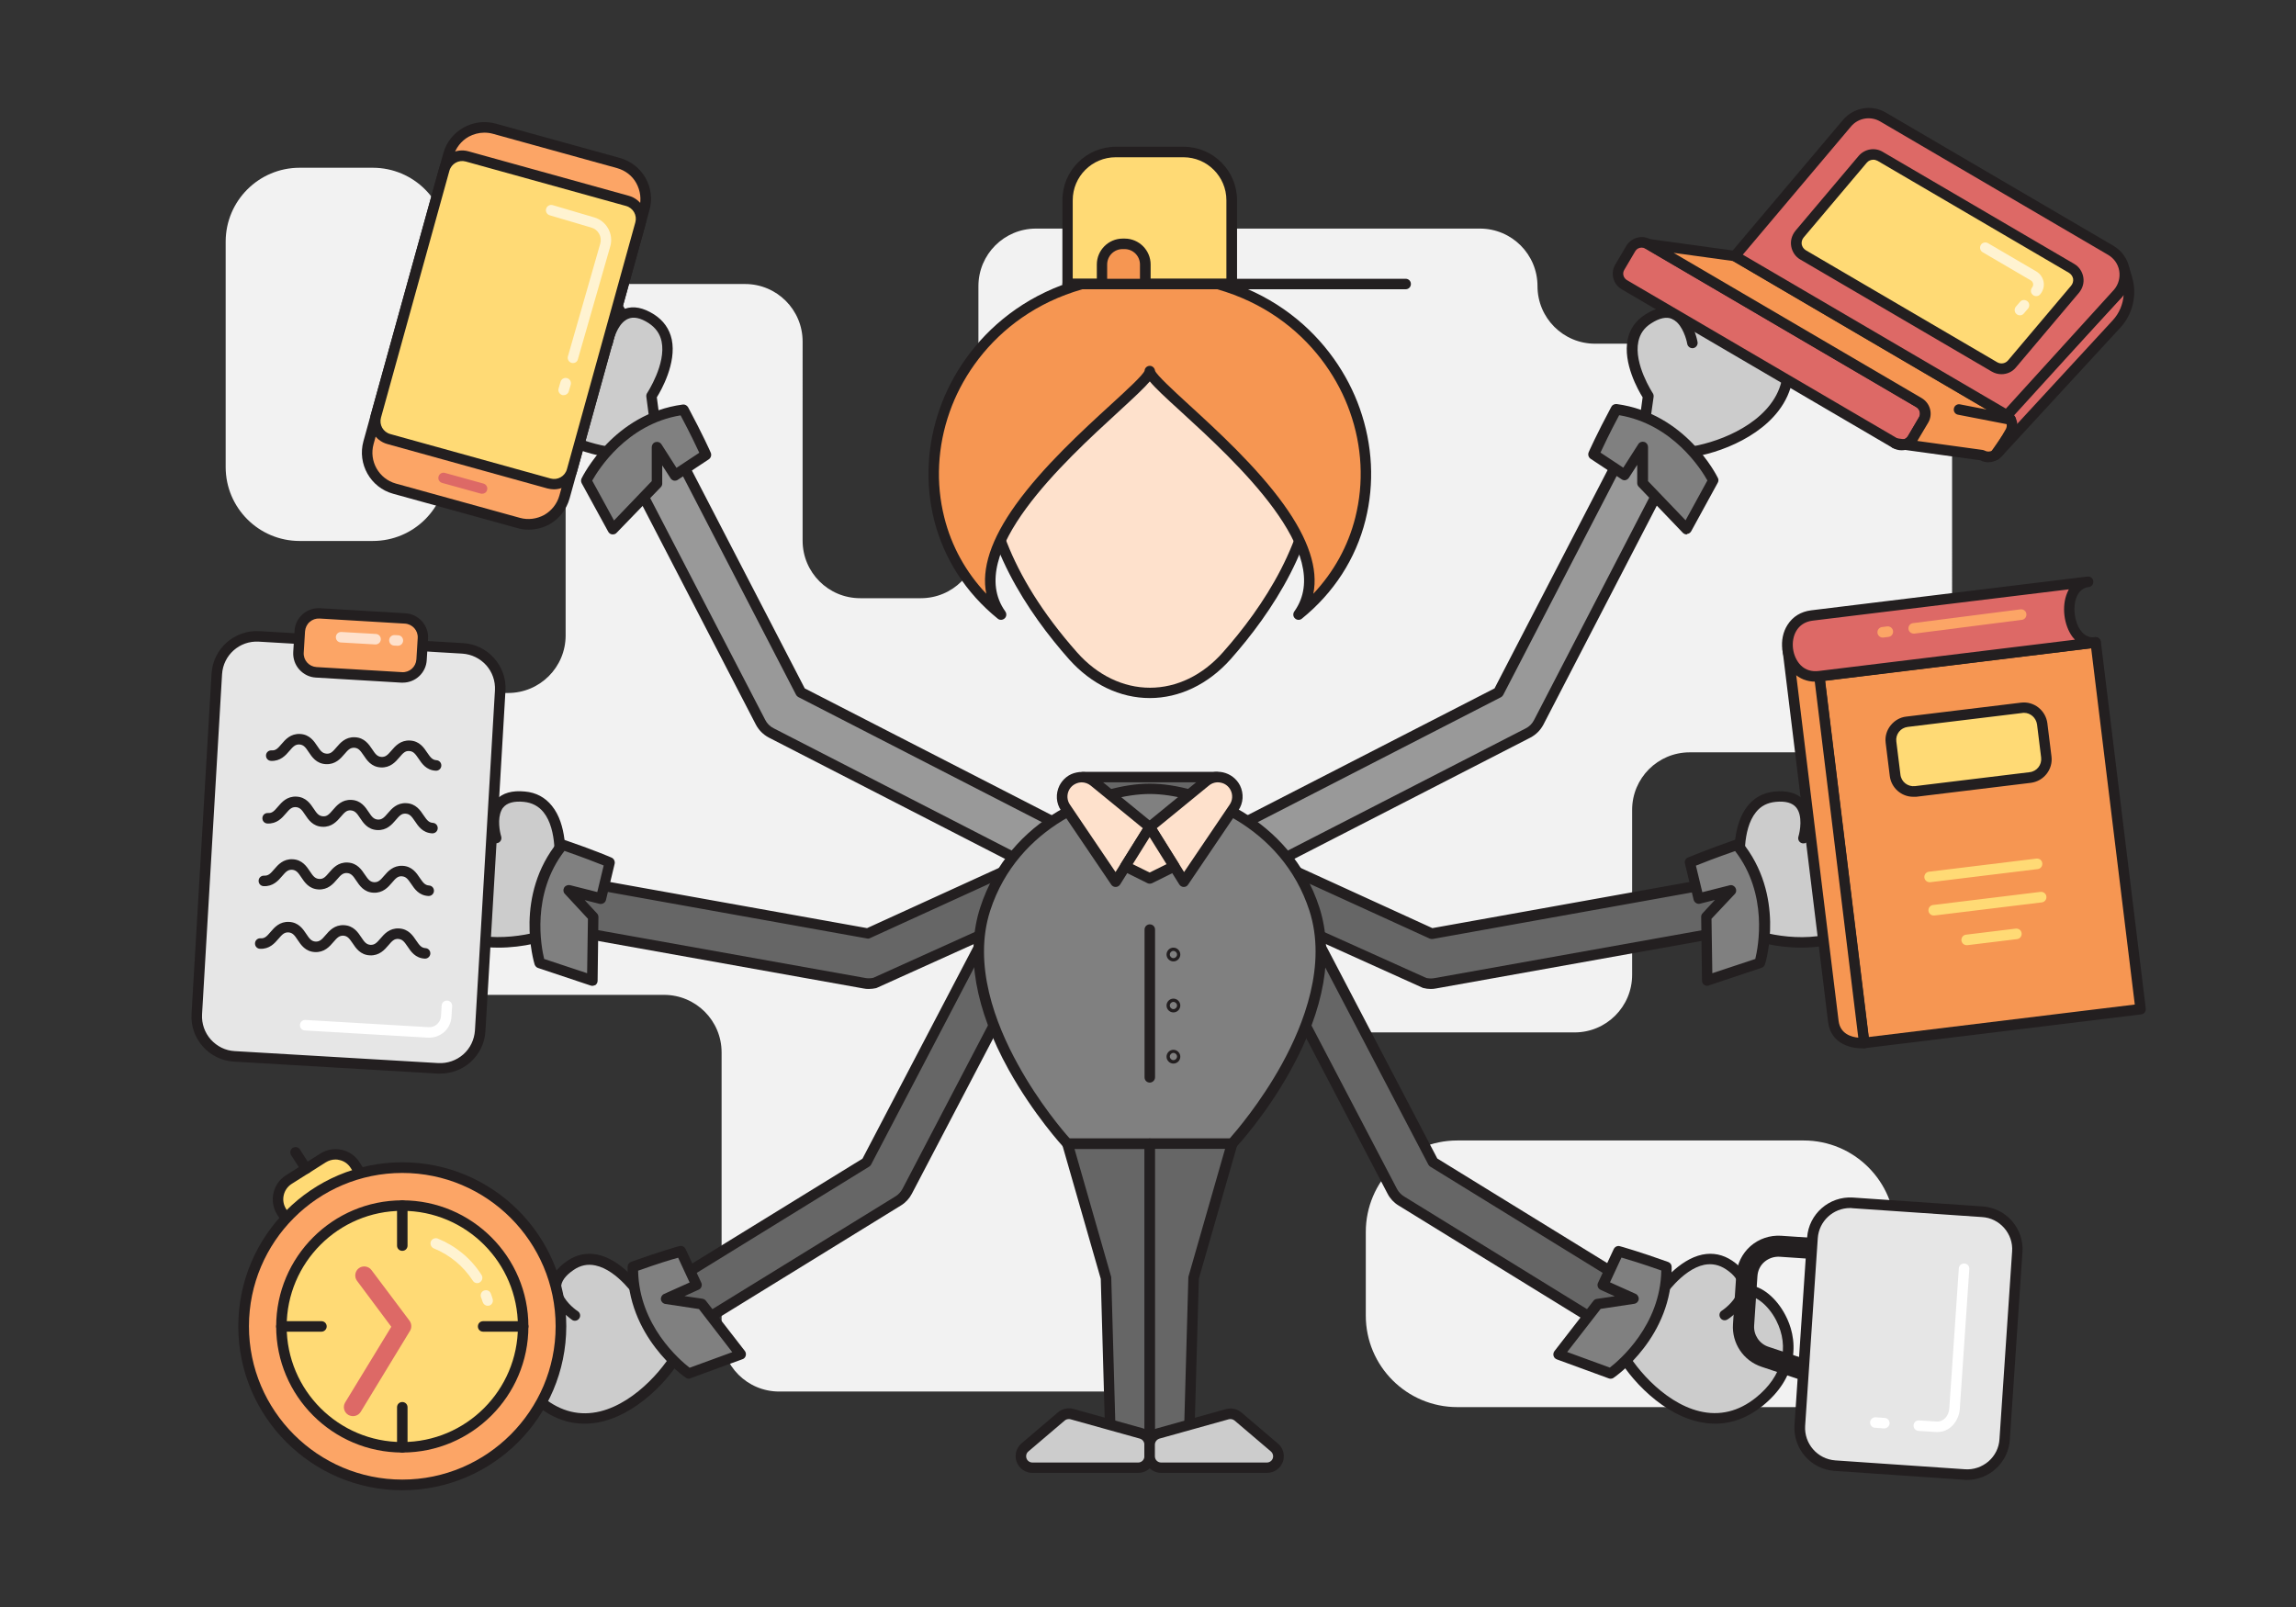 <?xml version="1.0" encoding="utf-8"?>
<svg id="master-artboard" viewBox="0 0 1400 980" version="1.1" xmlns="http://www.w3.org/2000/svg" x="0px" y="0px" style="enable-background:new 0 0 1400 980;" width="1400px" height="980px"><rect x="0" y="0" width="1400" height="980" fill="#333333" stroke="none"/><g transform="matrix(1, 0, 0, 1, 0, 0)"><g>
	<g>
		<path class="st0" d="M227.3,329.9h-44.6c-24.9,0-45.1-20.2-45.1-45.1V147.4c0-24.9,20.2-45.1,45.1-45.1h44.6&#10;&#9;&#9;&#9;c24.9,0,45.1,20.2,45.1,45.1v137.4C272.5,309.7,252.3,329.9,227.3,329.9z" style="fill: rgb(242, 242, 242);"/>
	</g>
	<g>
		<path class="st0" d="M1099.8,858.1H888.6c-30.8,0-55.8-25-55.8-55.8v-51c0-30.8,25-55.8,55.8-55.8h211.2c30.8,0,55.8,25,55.8,55.8&#10;&#9;&#9;&#9;v51C1155.6,833.2,1130.6,858.1,1099.8,858.1z" style="fill: rgb(242, 242, 242);"/>
	</g>
	<g>
		<path class="st0" d="M344.9,208.3v179.2c0,19.4-15.7,35.1-35.1,35.1h-57.9c-19.7,0-35.6,16.3-35.1,36&#10;&#9;&#9;&#9;c1.4,53.6,3.3,148.1-1.1,148.1c-4.6,0,125,0,189.2,0c19.4,0,35.1,15.7,35.1,35.1v171.7c0,19.4,15.7,35.1,35.1,35.1h216&#10;&#9;&#9;&#9;c19.4,0,35.1-15.7,35.1-35.1V664.7c0-19.4,15.7-35.1,35.1-35.1h198.8c19.4,0,35.1-15.7,35.1-35.1V493.9&#10;&#9;&#9;&#9;c0-19.4,15.7-35.1,35.1-35.1h124.9c19.4,0,35.1-15.7,35.1-35.1V244.7c0-19.4-15.7-35.1-35.1-35.1H972.6&#10;&#9;&#9;&#9;c-19.4,0-35.1-15.7-35.1-35.1v0c0-19.4-15.7-35.1-35.1-35.1H631.7c-19.4,0-35.1,15.7-35.1,35.1v155.2c0,19.4-15.7,35.1-35.1,35.1&#10;&#9;&#9;&#9;h-37c-19.4,0-35.1-15.7-35.1-35.1V208.3c0-19.4-15.7-35.1-35.1-35.1H380C360.6,173.2,344.9,188.9,344.9,208.3z" style="fill: rgb(242, 242, 242);"/>
	</g>
	<g>
		<g>
			<path class="st1" d="M1022.9,192.8c2.1-16.1,53-28.3,65.7,18.1s-44.3,65.4-65.7,65.4c-18.6-3.7-21.1-11.8-21.1-11.8l3.1-23&#10;&#9;&#9;&#9;&#9;c0,0-22-33,0-47c22-14,26.9,14.7,26.9,14.7" style="fill: rgb(204, 204, 204);"/>
			<path class="st2" d="M1022.9,279.5c-0.2,0-0.4,0-0.6-0.1c-19.9-3.9-23.2-13-23.5-14c-0.1-0.4-0.2-0.9-0.1-1.3l2.9-21.8&#10;&#9;&#9;&#9;&#9;c-2.7-4.3-12.1-20.9-9.1-35.3c1.3-6.4,4.9-11.5,10.7-15.2c6.6-4.2,12.6-5.4,17.9-3.5c3.6-6.9,13.7-12.2,25.6-13&#10;&#9;&#9;&#9;&#9;c6.6-0.4,16.5,0.4,26.1,6.7c9.1,6,15.4,15.5,18.9,28.1c4.1,15.1,1.7,28.8-7.3,40.5C1069.3,270.3,1038.8,279.5,1022.9,279.5z&#10;&#9;&#9;&#9;&#9; M1005.2,264c1,1.6,4.9,6.5,18.1,9.1c12.8-0.1,41.9-7.9,56.1-26.4c7.7-10,9.8-21.8,6.2-34.9c-5.5-20.1-19.8-31.3-38.3-30.1&#10;&#9;&#9;&#9;&#9;c-10.5,0.7-18.6,5.4-20.6,10c6.5,6,8.3,16.4,8.4,16.9c0.3,1.7-0.9,3.4-2.6,3.7c-1.7,0.3-3.4-0.9-3.7-2.6&#10;&#9;&#9;&#9;&#9;c-0.5-3-2.8-10.8-7.5-14.2c0,0,0,0-0.1-0.1c-0.5-0.3-1-0.7-1.6-0.9c-3.4-1.5-7.7-0.6-12.8,2.7c-4.3,2.7-6.8,6.4-7.8,11.1&#10;&#9;&#9;&#9;&#9;c-2.9,13.7,8.7,31.3,8.8,31.5c0.4,0.6,0.6,1.4,0.5,2.2L1005.2,264z" style="fill: rgb(35, 31, 32);"/>
		</g>
		<g>
			<path class="st1" d="M1099.2,492.5c9.2-13.3,60.1-1,50.2,46.1s-69.2,38-88.2,28.3c-14.9-11.7-13.4-20.1-13.4-20.1l13.2-19.1&#10;&#9;&#9;&#9;&#9;c0,0-4.5-39.4,21.4-41.9c26-2.5,17.2,25.3,17.2,25.3" style="fill: rgb(204, 204, 204);"/>
			<path class="st2" d="M1098.3,577.9c-15.3,0-30.1-3.8-38.6-8.2c-0.2-0.1-0.4-0.2-0.5-0.3c-16-12.6-14.7-22.2-14.5-23.2&#10;&#9;&#9;&#9;&#9;c0.1-0.4,0.3-0.9,0.5-1.2l12.5-18.1c-0.4-5.1-1.2-24.1,8-35.5c4.1-5.1,9.6-8,16.4-8.7c7.8-0.7,13.7,0.9,17.5,5&#10;&#9;&#9;&#9;&#9;c6.4-4.5,17.8-4.6,28.7,0.1c6.1,2.6,14.6,7.9,20.2,17.8c5.3,9.5,6.7,20.8,4,33.7c-3.2,15.3-11.6,26.4-24.9,32.7&#10;&#9;&#9;&#9;&#9;C1118.7,576.2,1108.4,577.9,1098.3,577.9z M1062.9,564.2c11.4,5.7,40.9,12.1,61.9,2c11.4-5.4,18.6-14.9,21.4-28.2&#10;&#9;&#9;&#9;&#9;c4.3-20.4-3.4-36.9-20.4-44.3c-9.7-4.2-19-3.6-22.9-0.5c3,8.3-0.1,18.4-0.2,18.9c-0.5,1.7-2.3,2.6-4,2.1c-1.7-0.5-2.6-2.3-2.1-4&#10;&#9;&#9;&#9;&#9;c1-3.2,2.7-12.7-1.3-17.7c-2.3-2.9-6.6-4.1-12.6-3.5c-5,0.5-9,2.5-12,6.3c-8.8,10.9-6.6,31.8-6.5,32c0.1,0.8-0.1,1.6-0.5,2.2&#10;&#9;&#9;&#9;&#9;l-12.7,18.3C1051.1,549.6,1052.4,555.8,1062.9,564.2z" style="fill: rgb(35, 31, 32);"/>
		</g>
		<g>
			<path class="st1" d="M1063,787.4c15.6-4.5,47.1,37.3,9.6,67.4c-37.5,30.1-77.6-14.5-86.2-34.1c-4.1-18.5,2.4-24,2.4-24l22.3-6.4&#10;&#9;&#9;&#9;&#9;c0,0,21.4-33.3,43.1-18.8c21.7,14.5-2.7,30.5-2.7,30.5" style="fill: rgb(204, 204, 204);"/>
			<path class="st2" d="M1045.8,868.2c-3.6,0-7.3-0.5-11.1-1.4c-24.1-5.9-44.7-30.2-51.1-44.8c-0.1-0.2-0.1-0.4-0.2-0.6&#10;&#9;&#9;&#9;&#9;c-4.4-19.8,2.7-26.5,3.5-27.2c0.3-0.3,0.8-0.5,1.2-0.6l21.2-6.1c2.9-4.2,14.3-19.4,28.7-22.4c6.4-1.3,12.5-0.1,18.2,3.7&#10;&#9;&#9;&#9;&#9;c6.5,4.4,10,9.4,10.4,15c7.8,0.6,16.6,7.7,22.1,18.3c3.1,5.9,6.3,15.3,4.3,26.6c-1.9,10.7-8,20.3-18.2,28.6&#10;&#9;&#9;&#9;&#9;C1065.7,864.6,1056,868.2,1045.8,868.2z M989.6,819.8c5.2,11.7,24,35.3,46.6,40.8c12.3,3,23.9,0.2,34.5-8.3&#10;&#9;&#9;&#9;&#9;c16.2-13,20.8-30.7,12.3-47.2c-4.9-9.4-12.4-14.8-17.4-14.9c-3,8.3-11.7,14.2-12.2,14.4c-1.5,1-3.5,0.6-4.4-0.9&#10;&#9;&#9;&#9;&#9;c-1-1.5-0.6-3.5,0.9-4.4c2.6-1.7,8.8-6.9,10-12.6c0,0,0-0.1,0-0.1c0.1-0.6,0.2-1.2,0.2-1.8c0-3.7-2.5-7.3-7.6-10.7&#10;&#9;&#9;&#9;&#9;c-4.2-2.8-8.6-3.7-13.3-2.8c-13.7,2.8-25.2,20.5-25.3,20.6c-0.4,0.7-1.1,1.1-1.8,1.3l-21.4,6.1&#10;&#9;&#9;&#9;&#9;C989.6,801.1,986.7,806.7,989.6,819.8z" style="fill: rgb(35, 31, 32);"/>
		</g>
		<g>
			<g>
				<path class="st3" d="M756.3,535.2c2.3,0,4.7-0.5,6.9-1.7L931.9,447c2.8-1.4,5.1-3.7,6.5-6.5l79.7-153.9&#10;&#9;&#9;&#9;&#9;&#9;c3.8-7.4,0.9-16.5-6.5-20.4c-7.4-3.8-16.5-0.9-20.4,6.5l-77.5,149.6l-164.3,84.4c-7.4,3.8-10.4,12.9-6.5,20.4&#10;&#9;&#9;&#9;&#9;&#9;C745.6,532.2,750.9,535.2,756.3,535.2z" style="fill: rgb(153, 153, 153);"/>
				<path class="st2" d="M756.3,538.4c-6.9,0-13.2-3.8-16.3-10c-4.6-9-1.1-20.1,7.9-24.7l163.4-83.9l77-148.7&#10;&#9;&#9;&#9;&#9;&#9;c2.3-4.3,6.1-7.6,10.7-9c4.7-1.5,9.6-1.1,14,1.2c4.3,2.3,7.6,6.1,9,10.7c1.5,4.7,1.1,9.6-1.2,14l-79.7,153.9&#10;&#9;&#9;&#9;&#9;&#9;c-1.8,3.4-4.5,6.1-7.9,7.9l-168.6,86.6C762.1,537.7,759.2,538.4,756.3,538.4z M1004.7,267.7c-1.2,0-2.4,0.2-3.6,0.6&#10;&#9;&#9;&#9;&#9;&#9;c-3,1-5.5,3-7,5.9l-77.5,149.6c-0.3,0.6-0.8,1.1-1.4,1.4l-164.3,84.4c-5.8,3-8.2,10.2-5.2,16c2,4,6.1,6.5,10.6,6.5&#10;&#9;&#9;&#9;&#9;&#9;c1.9,0,3.7-0.4,5.4-1.3l168.6-86.6c2.2-1.1,4-2.9,5.1-5.1l79.7-153.9c1.5-2.8,1.7-6.1,0.8-9.1c-1-3-3.1-5.5-5.9-7&#10;&#9;&#9;&#9;&#9;&#9;C1008.4,268.1,1006.6,267.7,1004.7,267.7z" style="fill: rgb(35, 31, 32);"/>
			</g>
		</g>
		<g>
			<g>
				<path class="st4" d="M872.6,599.9c0.8,0,1.7-0.1,2.5-0.2l172.6-30.9c8.2-1.5,13.7-9.3,12.2-17.5c-1.5-8.2-9.3-13.7-17.5-12.2&#10;&#9;&#9;&#9;&#9;&#9;L873,569.3l-108.2-49.5c-8.1-2.1-16.3,2.8-18.4,10.8c-2.1,8.1,2.8,16.3,10.8,18.4l111.4,50.3&#10;&#9;&#9;&#9;&#9;&#9;C869.9,599.8,871.2,599.9,872.6,599.9z" style="fill: rgb(102, 102, 102);"/>
				<path class="st2" d="M872.4,603.1c-1.5,0-3.1-0.2-4.6-0.6c-0.2,0-0.3-0.1-0.5-0.2l-111.2-50.2c-4.6-1.3-8.5-4.2-10.9-8.4&#10;&#9;&#9;&#9;&#9;&#9;c-2.5-4.2-3.2-9.2-2-13.9c1.2-4.7,4.2-8.7,8.4-11.2c4.2-2.5,9.1-3.2,13.9-1.9c0.2,0,0.4,0.1,0.5,0.2L873.4,566l168.3-30.2&#10;&#9;&#9;&#9;&#9;&#9;c4.8-0.9,9.7,0.2,13.7,3c4,2.8,6.7,7,7.6,11.8c0.9,4.8-0.2,9.7-3,13.7c-2.8,4-7,6.7-11.8,7.6l-172.6,30.9c-1,0.2-2,0.3-3,0.3&#10;&#9;&#9;&#9;&#9;&#9;C872.5,603.1,872.5,603.1,872.4,603.1z M869.7,596.4c0.9,0.2,1.9,0.3,2.9,0.3c0,0,0,0,0,0c0.7,0,1.3-0.1,2-0.2l172.6-30.9&#10;&#9;&#9;&#9;&#9;&#9;c3.1-0.6,5.9-2.3,7.7-4.9c1.8-2.6,2.5-5.8,1.9-8.9c-0.6-3.1-2.3-5.9-4.9-7.7c-2.6-1.8-5.8-2.5-8.9-1.9l-169.3,30.4&#10;&#9;&#9;&#9;&#9;&#9;c-0.6,0.1-1.3,0-1.9-0.2l-108-49.3c-3-0.7-6.1-0.2-8.8,1.3c-2.7,1.6-4.7,4.2-5.5,7.3s-0.3,6.3,1.3,9c1.6,2.7,4.2,4.7,7.3,5.5&#10;&#9;&#9;&#9;&#9;&#9;c0.2,0,0.3,0.1,0.5,0.2L869.7,596.4z" style="fill: rgb(35, 31, 32);"/>
			</g>
		</g>
		<g>
			<g>
				<path class="st4" d="M981.2,808.8c5.7,0.7,11.4-1.9,14.6-7.1c4.4-7.1,2.2-16.4-4.9-20.8l-117-72.1l-89-170.2&#10;&#9;&#9;&#9;&#9;&#9;c-3.9-7.4-13-10.3-20.4-6.4c-7.4,3.9-10.3,13-6.4,20.4L849,726.5c1.3,2.4,3.2,4.4,5.5,5.9L975,806.6&#10;&#9;&#9;&#9;&#9;&#9;C977,807.8,979.1,808.5,981.2,808.8z" style="fill: rgb(102, 102, 102);"/>
				<path class="st2" d="M982.9,812.1c-0.7,0-1.4,0-2.1-0.1c-2.7-0.3-5.2-1.2-7.5-2.6l-120.6-74.3c-2.8-1.7-5.1-4.2-6.6-7.1&#10;&#9;&#9;&#9;&#9;&#9;l-90.9-173.9c-2.3-4.3-2.7-9.3-1.2-14s4.7-8.5,9-10.8c4.3-2.3,9.3-2.7,14-1.2c4.7,1.5,8.5,4.7,10.8,9l88.6,169.4l116.3,71.6&#10;&#9;&#9;&#9;&#9;&#9;c4.2,2.6,7.1,6.6,8.2,11.4c1.1,4.8,0.3,9.7-2.2,13.8C995.2,808.8,989.2,812.1,982.9,812.1z M771.4,533.7c-1.9,0-3.8,0.5-5.5,1.4&#10;&#9;&#9;&#9;&#9;&#9;c-5.8,3-8.1,10.3-5,16.1L851.8,725c1,1.9,2.5,3.5,4.3,4.6l120.6,74.3c1.5,0.9,3.1,1.5,4.9,1.7l0,0c4.6,0.5,9.1-1.7,11.5-5.6&#10;&#9;&#9;&#9;&#9;&#9;c1.7-2.7,2.2-5.9,1.4-9c-0.7-3.1-2.6-5.7-5.3-7.4l-117-72.1c-0.5-0.3-0.9-0.7-1.2-1.2l-89-170.2c-1.5-2.8-4-4.9-7-5.8&#10;&#9;&#9;&#9;&#9;&#9;C773.8,533.9,772.6,533.7,771.4,533.7z" style="fill: rgb(35, 31, 32);"/>
			</g>
		</g>
		<g>
			<path class="st5" d="M971.6,277.2l18.9,12.5l11-17.1v22l26.9,28.1l16.2-29.6c0,0-18.3-37.9-59.2-43.4&#10;&#9;&#9;&#9;&#9;C976.5,266.2,971.6,277.2,971.6,277.2z" style="fill: rgb(128, 128, 128);"/>
			<path class="st2" d="M1028.4,325.9c-0.9,0-1.7-0.4-2.3-1l-26.9-28.1c-0.6-0.6-0.9-1.4-0.9-2.2v-11.1l-5.1,7.9&#10;&#9;&#9;&#9;&#9;c-0.5,0.7-1.2,1.2-2,1.4c-0.8,0.2-1.7,0-2.4-0.5l-18.9-12.5c-1.3-0.9-1.8-2.5-1.2-4c0-0.1,5-11.3,13.8-27.7&#10;&#9;&#9;&#9;&#9;c0.6-1.2,1.9-1.8,3.3-1.7c42.1,5.7,60.9,43.5,61.7,45.1c0.5,0.9,0.4,2-0.1,2.9l-16.2,29.6c-0.5,0.9-1.4,1.5-2.4,1.6&#10;&#9;&#9;&#9;&#9;C1028.7,325.9,1028.6,325.9,1028.4,325.9z M1004.8,293.3l23,24l13.3-24.3c-3.7-6.6-21-34.3-53.8-39.8&#10;&#9;&#9;&#9;&#9;c-5.7,10.7-9.6,18.9-11.4,22.8l13.9,9.2l9.2-14.4c0.8-1.2,2.2-1.7,3.6-1.3c1.4,0.4,2.3,1.7,2.3,3.1V293.3z" style="fill: rgb(35, 31, 32);"/>
		</g>
		<g>
			<path class="st5" d="M1030.4,525.9l5.3,22.1l19.7-5l-15,16.1l0.5,38.9l32-10.7c0,0,12.4-40.2-13.8-72.1&#10;&#9;&#9;&#9;&#9;C1041.4,521.2,1030.4,525.9,1030.4,525.9z" style="fill: rgb(128, 128, 128);"/>
			<path class="st2" d="M1041,601.2c-0.7,0-1.3-0.2-1.9-0.6c-0.8-0.6-1.3-1.5-1.3-2.6l-0.5-38.9c0-0.8,0.3-1.6,0.9-2.2l7.5-8.1&#10;&#9;&#9;&#9;&#9;l-9.1,2.3c-0.8,0.2-1.7,0.1-2.4-0.4c-0.7-0.4-1.3-1.2-1.5-2l-5.3-22.1c-0.4-1.5,0.4-3.1,1.9-3.7c0.1,0,11.4-4.8,29-10.9&#10;&#9;&#9;&#9;&#9;c1.3-0.4,2.7,0,3.5,1c27,32.8,15,73.4,14.4,75.1c-0.3,1-1.1,1.8-2.1,2.1l-32,10.7C1041.6,601.1,1041.3,601.2,1041,601.2z&#10;&#9;&#9;&#9;&#9; M1043.6,560.3l0.5,33.2l26.2-8.7c1.8-7.4,8-39.5-12.3-65.8c-11.5,4-20,7.3-23.9,8.9l3.9,16.2l16.6-4.2c1.4-0.4,2.8,0.2,3.6,1.5&#10;&#9;&#9;&#9;&#9;c0.7,1.2,0.6,2.8-0.4,3.8L1043.6,560.3z" style="fill: rgb(35, 31, 32);"/>
		</g>
		<g>
			<path class="st5" d="M987,763.1l-9.6,20.6L996,792l-21.7,3.3L950.4,826l31.7,11.6c0,0,34.7-23.7,34.1-65&#10;&#9;&#9;&#9;&#9;C998.6,766.3,987,763.1,987,763.1z" style="fill: rgb(128, 128, 128);"/>
			<path class="st2" d="M982.1,840.8c-0.4,0-0.7-0.1-1.1-0.2L949.3,829c-1-0.4-1.7-1.1-2-2.1c-0.3-1-0.1-2,0.5-2.9l23.8-30.7&#10;&#9;&#9;&#9;&#9;c0.5-0.7,1.2-1.1,2.1-1.2l10.9-1.6l-8.6-3.9c-0.8-0.4-1.4-1-1.7-1.8c-0.3-0.8-0.3-1.7,0.1-2.5l9.6-20.6c0.7-1.4,2.3-2.2,3.8-1.7&#10;&#9;&#9;&#9;&#9;c0.1,0,11.9,3.3,29.4,9.6c1.3,0.5,2.1,1.6,2.1,3c0.7,42.5-34,66.7-35.5,67.7C983.4,840.6,982.8,840.8,982.1,840.8z M955.6,824.5&#10;&#9;&#9;&#9;&#9;l26,9.5c6-4.6,30.8-25.9,31.4-59.2c-11.5-4.1-20.2-6.7-24.3-7.9l-7,15.1l15.6,7c1.3,0.6,2.1,2,1.9,3.4c-0.2,1.4-1.3,2.5-2.7,2.7&#10;&#9;&#9;&#9;&#9;l-20.5,3.1L955.6,824.5z" style="fill: rgb(35, 31, 32);"/>
		</g>
		<g>
			<path class="st6" d="M224.1,722.2l-44.9,28.5l-6.8-10.6c-4.6-7.2-2.5-16.8,4.8-21.4l18.7-11.9c7.2-4.6,16.8-2.5,21.4,4.8&#10;&#9;&#9;&#9;&#9;L224.1,722.2z" style="fill: rgb(255, 218, 117);"/>
			<path class="st2" d="M179.2,753.9c-0.2,0-0.5,0-0.7-0.1c-0.8-0.2-1.6-0.7-2-1.4l-7.5-11.7c-5.1-8.1-2.7-18.9,5.4-24l20.9-13.2&#10;&#9;&#9;&#9;&#9;c3.9-2.5,8.6-3.3,13.1-2.3c4.5,1,8.4,3.7,10.9,7.7l7.5,11.7c0.9,1.5,0.5,3.5-1,4.4l-44.9,28.5&#10;&#9;&#9;&#9;&#9;C180.4,753.7,179.8,753.9,179.2,753.9z M204.6,707.1c-2.1,0-4.1,0.6-5.9,1.7L177.8,722c-5.1,3.3-6.6,10.1-3.4,15.2l5.7,9l39.4-25&#10;&#9;&#9;&#9;&#9;l-5.7-9c-1.6-2.5-4-4.2-6.9-4.8C206.2,707.2,205.4,707.1,204.6,707.1z" style="fill: rgb(35, 31, 32);"/>
		</g>
		<g>
			<path class="st1" d="M379.2,192.8c-2.1-16.1-53-28.3-65.7,18.1c-12.6,46.4,44.3,65.4,65.7,65.4c18.6-3.7,21.1-11.8,21.1-11.8&#10;&#9;&#9;&#9;&#9;l-3.1-23c0,0,22-33,0-47s-26.9,14.7-26.9,14.7" style="fill: rgb(204, 204, 204);"/>
			<path class="st2" d="M379.2,279.5c-15.9,0-46.4-9.2-61.5-28.9c-9-11.7-11.4-25.3-7.3-40.5c3.4-12.6,9.8-22.1,18.9-28.1&#10;&#9;&#9;&#9;&#9;c9.5-6.3,19.4-7.1,26.1-6.7c11.9,0.8,22,6.1,25.6,13c5.3-1.9,11.3-0.7,17.9,3.5c5.7,3.7,9.3,8.8,10.7,15.2&#10;&#9;&#9;&#9;&#9;c3,14.4-6.4,31-9.1,35.3l2.9,21.8c0.1,0.5,0,0.9-0.1,1.3c-0.3,1-3.6,10.1-23.5,14C379.6,279.5,379.4,279.5,379.2,279.5z&#10;&#9;&#9;&#9;&#9; M352.2,181.6c-17.2,0-30.4,11.1-35.6,30.2c-3.6,13.1-1.5,24.8,6.2,34.9c14.1,18.5,43.3,26.3,56.1,26.4&#10;&#9;&#9;&#9;&#9;c13.1-2.7,17.1-7.6,18.1-9.1l-2.9-22.1c-0.1-0.8,0.1-1.6,0.5-2.2c0.1-0.2,11.7-17.8,8.8-31.5c-1-4.7-3.6-8.3-7.8-11.1&#10;&#9;&#9;&#9;&#9;c-5.1-3.3-9.4-4.2-12.8-2.6c-0.5,0.2-1,0.5-1.5,0.9c-0.1,0-0.1,0.1-0.2,0.1c-4.7,3.4-7,11.2-7.5,14.2c-0.3,1.7-2,2.9-3.7,2.6&#10;&#9;&#9;&#9;&#9;c-1.7-0.3-2.9-2-2.6-3.7c0.1-0.5,1.9-10.9,8.4-16.9c-2-4.5-10-9.3-20.6-10C354,181.6,353.1,181.6,352.2,181.6z" style="fill: rgb(35, 31, 32);"/>
		</g>
		<g>
			<path class="st1" d="M302.9,492.5c-9.2-13.3-60.1-1-50.2,46.1c9.9,47.1,69.2,38,88.2,28.3c14.9-11.7,13.4-20.1,13.4-20.1&#10;&#9;&#9;&#9;&#9;l-13.2-19.1c0,0,4.5-39.4-21.4-41.9c-26-2.5-17.2,25.3-17.2,25.3" style="fill: rgb(204, 204, 204);"/>
			<path class="st2" d="M303.9,577.9c-10.1,0-20.4-1.7-29.3-5.9c-13.3-6.4-21.7-17.4-24.9-32.7c-2.7-12.8-1.4-24.2,4-33.7&#10;&#9;&#9;&#9;&#9;c5.6-10,14.1-15.2,20.2-17.8c11-4.7,22.4-4.6,28.7-0.1c3.8-4.1,9.7-5.8,17.5-5c6.8,0.6,12.3,3.6,16.4,8.7&#10;&#9;&#9;&#9;&#9;c9.3,11.4,8.4,30.5,8,35.5l12.5,18.1c0.3,0.4,0.4,0.8,0.5,1.2c0.2,1.1,1.4,10.6-14.5,23.2c-0.2,0.1-0.3,0.2-0.5,0.3&#10;&#9;&#9;&#9;&#9;C333.9,574.1,319.1,577.9,303.9,577.9z M289.9,490.7c-4,0-8.7,0.9-13.6,3c-17.1,7.3-24.7,23.9-20.4,44.3&#10;&#9;&#9;&#9;&#9;c2.8,13.3,10,22.8,21.4,28.2c21,10,50.5,3.7,61.9-2c10.5-8.4,11.8-14.5,11.9-16.4l-12.7-18.3c-0.4-0.6-0.6-1.4-0.5-2.2&#10;&#9;&#9;&#9;&#9;c0-0.2,2.3-21.1-6.5-32c-3-3.7-7-5.8-12-6.3c-6-0.6-10.3,0.6-12.6,3.5c-0.4,0.4-0.7,0.9-0.9,1.4c0,0.1-0.1,0.1-0.1,0.2&#10;&#9;&#9;&#9;&#9;c-2.6,5.2-1.1,13.1-0.2,16c0.5,1.7-0.4,3.5-2.1,4c-1.7,0.5-3.5-0.4-4-2.1c-0.2-0.5-3.2-10.6-0.2-18.9&#10;&#9;&#9;&#9;&#9;C297.2,491.6,293.9,490.7,289.9,490.7z" style="fill: rgb(35, 31, 32);"/>
		</g>
		<g>
			<path class="st1" d="M339.1,787.4c-15.6-4.5-47.1,37.3-9.6,67.4c37.5,30.1,77.6-14.5,86.2-34.1c4.1-18.5-2.4-24-2.4-24l-22.3-6.4&#10;&#9;&#9;&#9;&#9;c0,0-21.4-33.3-43.1-18.8c-21.7,14.5,2.7,30.5,2.7,30.5" style="fill: rgb(204, 204, 204);"/>
			<path class="st2" d="M356.4,868.2c-10.2,0-19.9-3.6-28.9-10.9c-10.2-8.2-16.4-17.8-18.2-28.6c-2-11.3,1.2-20.7,4.3-26.6&#10;&#9;&#9;&#9;&#9;c5.5-10.6,14.4-17.7,22.1-18.3c0.4-5.6,3.8-10.6,10.4-15c5.6-3.8,11.8-5,18.2-3.7c14.4,3,25.8,18.2,28.7,22.4l21.2,6.1&#10;&#9;&#9;&#9;&#9;c0.4,0.1,0.8,0.3,1.2,0.6c0.8,0.7,7.8,7.3,3.5,27.2c0,0.2-0.1,0.4-0.2,0.6c-6.3,14.6-27,38.8-51.1,44.8&#10;&#9;&#9;&#9;&#9;C363.7,867.8,360,868.2,356.4,868.2z M336.6,790.3c-5,0.1-12.5,5.5-17.4,14.9c-8.5,16.5-4,34.1,12.3,47.2&#10;&#9;&#9;&#9;&#9;c10.6,8.5,22.2,11.3,34.5,8.3c22.6-5.6,41.4-29.2,46.6-40.8c2.8-13.1-0.1-18.7-1.1-20.2l-21.4-6.1c-0.7-0.2-1.4-0.7-1.8-1.3&#10;&#9;&#9;&#9;&#9;c-0.1-0.2-11.6-17.8-25.3-20.6c-4.7-1-9.1-0.1-13.3,2.8c-5,3.4-7.6,7-7.6,10.7c0,0.6,0.1,1.2,0.2,1.7c0,0.1,0,0.1,0,0.2&#10;&#9;&#9;&#9;&#9;c1.3,5.7,7.5,10.9,10,12.5c1.5,1,1.9,3,0.9,4.4c-1,1.5-3,1.9-4.4,0.9C348.3,804.4,339.5,798.6,336.6,790.3z" style="fill: rgb(35, 31, 32);"/>
		</g>
		<g>
			<g>
				<path class="st3" d="M645.8,535.2c-2.3,0-4.7-0.5-6.9-1.7L470.2,447c-2.8-1.4-5.1-3.7-6.5-6.5L384,286.6&#10;&#9;&#9;&#9;&#9;&#9;c-3.8-7.4-0.9-16.5,6.5-20.4c7.4-3.8,16.5-0.9,20.4,6.5l77.5,149.6l164.3,84.4c7.4,3.8,10.4,12.9,6.5,20.4&#10;&#9;&#9;&#9;&#9;&#9;C656.5,532.2,651.3,535.2,645.8,535.2z" style="fill: rgb(153, 153, 153);"/>
				<path class="st2" d="M645.8,538.4c-2.9,0-5.8-0.7-8.4-2l-168.6-86.6c-3.4-1.8-6.1-4.5-7.9-7.9L381.2,288&#10;&#9;&#9;&#9;&#9;&#9;c-2.3-4.3-2.7-9.3-1.2-14c1.5-4.7,4.7-8.5,9-10.7c4.3-2.3,9.3-2.7,14-1.2c4.7,1.5,8.5,4.7,10.7,9l77,148.7l163.4,83.9&#10;&#9;&#9;&#9;&#9;&#9;c9,4.6,12.5,15.7,7.9,24.7C658.9,534.6,652.7,538.4,645.8,538.4z M397.4,267.7c-1.9,0-3.7,0.5-5.5,1.3c-2.8,1.5-4.9,3.9-5.9,7&#10;&#9;&#9;&#9;&#9;&#9;c-1,3-0.7,6.3,0.8,9.1L466.6,439c1.1,2.2,2.9,4,5.1,5.1l168.6,86.6c1.7,0.9,3.5,1.3,5.4,1.3c4.5,0,8.6-2.5,10.6-6.5&#10;&#9;&#9;&#9;&#9;&#9;c3-5.8,0.7-13-5.2-16l-164.3-84.4c-0.6-0.3-1.1-0.8-1.4-1.4L408,274.1c-1.5-2.8-3.9-4.9-7-5.9&#10;&#9;&#9;&#9;&#9;&#9;C399.9,267.9,398.6,267.7,397.4,267.7z" style="fill: rgb(35, 31, 32);"/>
			</g>
		</g>
		<g>
			<g>
				<path class="st4" d="M529.5,599.9c-0.8,0-1.7-0.1-2.5-0.2l-172.6-30.9c-8.2-1.5-13.7-9.3-12.2-17.5c1.5-8.2,9.3-13.7,17.5-12.2&#10;&#9;&#9;&#9;&#9;&#9;l169.3,30.4l108.2-49.5c8.1-2.1,16.3,2.8,18.4,10.8c2.1,8.1-2.8,16.3-10.8,18.4l-111.4,50.3&#10;&#9;&#9;&#9;&#9;&#9;C532.2,599.8,530.9,599.9,529.5,599.9z" style="fill: rgb(102, 102, 102);"/>
				<path class="st2" d="M529.7,603.1c-0.1,0-0.2,0-0.2,0l0,0c-1,0-2-0.1-3-0.3l-172.6-30.9c-9.9-1.8-16.6-11.3-14.8-21.3&#10;&#9;&#9;&#9;&#9;&#9;c0.9-4.8,3.6-9,7.6-11.8c4-2.8,8.9-3.9,13.7-3L528.7,566L636,517c0.2-0.1,0.3-0.1,0.5-0.2c4.7-1.2,9.7-0.5,13.9,1.9&#10;&#9;&#9;&#9;&#9;&#9;c4.2,2.5,7.2,6.5,8.4,11.2c1.2,4.7,0.5,9.7-2,13.9c-2.4,4.1-6.3,7.1-10.9,8.4l-111.2,50.2c-0.2,0.1-0.3,0.1-0.5,0.2&#10;&#9;&#9;&#9;&#9;&#9;C532.8,602.9,531.3,603.1,529.7,603.1z M357.1,541.9c-2.4,0-4.8,0.7-6.8,2.1c-2.6,1.8-4.4,4.5-4.9,7.7c-0.6,3.1,0.1,6.3,1.9,8.9&#10;&#9;&#9;&#9;&#9;&#9;c1.8,2.6,4.5,4.4,7.7,4.9l172.6,30.9c0.6,0.1,1.3,0.2,2,0.2c0.1,0,0.1,0,0.2,0c0.9,0,1.8-0.1,2.7-0.3l111.2-50.2&#10;&#9;&#9;&#9;&#9;&#9;c0.2-0.1,0.3-0.1,0.5-0.2c3.1-0.8,5.7-2.7,7.3-5.5c1.6-2.7,2.1-5.9,1.3-9c-0.8-3.1-2.7-5.7-5.5-7.3c-2.7-1.6-5.8-2-8.8-1.3&#10;&#9;&#9;&#9;&#9;&#9;l-108,49.3c-0.6,0.3-1.3,0.4-1.9,0.2l-169.3-30.4C358.5,542,357.8,541.9,357.1,541.9z" style="fill: rgb(35, 31, 32);"/>
			</g>
		</g>
		<g>
			<g>
				<path class="st4" d="M420.9,808.8c-5.7,0.7-11.4-1.9-14.6-7.1c-4.4-7.1-2.2-16.4,4.9-20.8l117-72.1l89-170.2&#10;&#9;&#9;&#9;&#9;&#9;c3.9-7.4,13-10.3,20.4-6.4c7.4,3.9,10.3,13,6.4,20.4l-90.9,173.9c-1.3,2.4-3.2,4.4-5.5,5.9l-120.6,74.3&#10;&#9;&#9;&#9;&#9;&#9;C425.1,807.8,423,808.5,420.9,808.8z" style="fill: rgb(102, 102, 102);"/>
				<path class="st2" d="M419.2,812.1c-6.3,0-12.3-3.3-15.6-8.7c-5.3-8.6-2.6-19.9,6-25.2l116.3-71.6l88.6-169.4&#10;&#9;&#9;&#9;&#9;&#9;c2.3-4.3,6.1-7.5,10.8-9c4.7-1.5,9.6-1,14,1.2c9,4.7,12.4,15.8,7.7,24.7L556,728c-1.5,2.9-3.8,5.4-6.6,7.1l-120.6,74.3&#10;&#9;&#9;&#9;&#9;&#9;c-2.3,1.4-4.8,2.3-7.5,2.6C420.6,812,419.9,812.1,419.2,812.1z M630.7,533.7c-1.2,0-2.4,0.2-3.6,0.6c-3,1-5.5,3-7,5.8l-89,170.2&#10;&#9;&#9;&#9;&#9;&#9;c-0.3,0.5-0.7,0.9-1.2,1.2l-117,72.1c-5.6,3.4-7.3,10.8-3.9,16.4c2.4,3.9,6.9,6.1,11.5,5.6h0c1.7-0.2,3.4-0.8,4.9-1.7L546,729.6&#10;&#9;&#9;&#9;&#9;&#9;c1.8-1.1,3.3-2.7,4.3-4.6l90.9-173.9c3-5.8,0.8-13-5-16.1C634.5,534.1,632.6,533.7,630.7,533.7z" style="fill: rgb(35, 31, 32);"/>
			</g>
		</g>
		<g>
			<path class="st4" d="M660.8,473.9h80.5c2.1,0,3.3,2.5,2,4.1l-13.9,17.8c-0.5,0.6-1.2,1-2,1h-52.8c-0.8,0-1.5-0.4-2-1l-13.9-17.8&#10;&#9;&#9;&#9;&#9;C657.5,476.4,658.7,473.9,660.8,473.9z" style="fill: rgb(102, 102, 102);"/>
			<path class="st2" d="M727.4,500h-52.8c-1.8,0-3.4-0.8-4.5-2.2L656.3,480c-1.4-1.8-1.6-4.1-0.6-6.1c1-2,3-3.2,5.2-3.2h80.5&#10;&#9;&#9;&#9;&#9;c2.2,0,4.2,1.2,5.2,3.2c1,2,0.7,4.3-0.6,6.1L732,497.8C730.9,499.2,729.2,500,727.4,500z M675,493.6h52.1l12.9-16.5h-77.9&#10;&#9;&#9;&#9;&#9;L675,493.6z M741.3,477.1L741.3,477.1L741.3,477.1z" style="fill: rgb(35, 31, 32);"/>
		</g>
		<g>
			<path class="st7" d="M801.5,281.8c0,46.7-27.4,88.7-53.6,118.2c-26.7,30.1-66.8,30.1-93.5,0c-26.2-29.5-53.6-71.5-53.6-118.2&#10;&#9;&#9;&#9;&#9;c0-89.2,45-95.7,100.4-95.7S801.5,192.5,801.5,281.8z" style="fill: rgb(254, 225, 204);"/>
			<path class="st2" d="M701.1,425.7c-18.2,0-35.6-8.4-49.2-23.6c-24.8-28-54.4-71.5-54.4-120.3c0-91.5,46.9-98.9,103.6-98.9&#10;&#9;&#9;&#9;&#9;c56.7,0,103.6,7.4,103.6,98.9c0,48.8-29.6,92.3-54.4,120.3C736.7,417.3,719.2,425.7,701.1,425.7z M701.1,189.3&#10;&#9;&#9;&#9;&#9;c-25.1,0-51,1.1-69.1,13.8c-19.1,13.4-28,38.5-28,78.7c0,25.8,9.2,66.9,52.8,116.1c12.3,13.9,28.1,21.5,44.4,21.5&#10;&#9;&#9;&#9;&#9;c16.3,0,32.1-7.6,44.4-21.5c24.1-27.1,52.8-69.3,52.8-116.1c0-40.2-8.9-65.2-28-78.7C752.1,190.3,726.1,189.3,701.1,189.3z" style="fill: rgb(35, 31, 32);"/>
		</g>
		<g>
			<path class="st8" d="M701.1,167.7c-127.3,0-172.2,141.1-90.7,207.1c-36.6-51.3,90.7-137.4,90.7-148.4c0,11,127.3,97.1,90.7,148.4&#10;&#9;&#9;&#9;&#9;C873.3,308.8,828.4,167.7,701.1,167.7z" style="fill: rgb(246, 150, 82);"/>
			<path class="st2" d="M791.8,378c-0.8,0-1.6-0.3-2.2-0.9c-1.2-1.1-1.3-2.9-0.4-4.2c25.3-35.4-36-91.6-68.9-121.7&#10;&#9;&#9;&#9;&#9;c-9.9-9-15.9-14.6-19.2-18.6c-3.3,3.9-9.3,9.5-19.2,18.6c-32.9,30.2-94.2,86.3-68.9,121.7c0.9,1.3,0.8,3.1-0.4,4.2&#10;&#9;&#9;&#9;&#9;c-1.2,1.1-3,1.2-4.2,0.2c-19.4-15.7-32.8-36.5-38.8-60.1c-5.6-22.3-4.4-45.9,3.5-68.2c14.4-40.8,55.7-84.4,128-84.4&#10;&#9;&#9;&#9;&#9;c72.4,0,113.6,43.6,128,84.4c7.9,22.3,9.1,45.9,3.5,68.2c-5.9,23.6-19.4,44.4-38.8,60.1C793.2,377.8,792.5,378,791.8,378z&#10;&#9;&#9;&#9;&#9; M704.3,226.1c1,2.6,10.8,11.7,20.3,20.4c17.6,16.1,41.6,38.1,58.2,61.2c15.1,21,21.1,39.2,18,54.4c12.4-13.2,21.2-29,25.6-46.5&#10;&#9;&#9;&#9;&#9;c5.3-21.1,4.2-43.4-3.3-64.5c-13.7-38.8-53-80.2-122-80.2c-69,0-108.3,41.4-122,80.2c-7.5,21.2-8.6,43.5-3.3,64.5&#10;&#9;&#9;&#9;&#9;c4.4,17.5,13.1,33.3,25.6,46.5c-3.1-15.2,2.9-33.4,18-54.4c16.6-23.1,40.6-45.1,58.2-61.2c9.5-8.7,19.3-17.7,20.3-20.4&#10;&#9;&#9;&#9;&#9;c0.1-1.7,1.5-3,3.2-3S704.1,224.5,704.3,226.1z M704.3,226.4C704.3,226.4,704.3,226.4,704.3,226.4&#10;&#9;&#9;&#9;&#9;C704.3,226.4,704.3,226.4,704.3,226.4z M697.8,226.4C697.8,226.4,697.8,226.4,697.8,226.4C697.8,226.4,697.8,226.4,697.8,226.4z" style="fill: rgb(35, 31, 32);"/>
		</g>
		<g>
			<path class="st5" d="M801.5,554.4c-17.6-54.4-72-73.3-100.4-73.3s-82.8,18.9-100.4,73.3c-21.4,66,50.2,143.1,50.2,143.1h50.2&#10;&#9;&#9;&#9;&#9;h50.2C751.3,697.5,822.9,620.4,801.5,554.4z" style="fill: rgb(128, 128, 128);"/>
			<path class="st2" d="M751.3,700.7H650.9c-0.9,0-1.7-0.4-2.3-1c-0.7-0.8-18.3-19.9-33.6-47.4c-20.4-36.8-26.4-71-17.3-98.9&#10;&#9;&#9;&#9;&#9;c17.8-55,72.9-75.5,103.4-75.5c30.5,0,85.6,20.5,103.4,75.5c9,27.9,3.1,62-17.3,98.9c-15.2,27.6-32.8,46.6-33.6,47.4&#10;&#9;&#9;&#9;&#9;C753,700.3,752.1,700.7,751.3,700.7z M652.3,694.3h97.5c3.8-4.3,18.9-21.9,31.8-45.3c13.5-24.5,27.5-60.7,16.8-93.7&#10;&#9;&#9;&#9;&#9;c-16.8-51.8-68.6-71.1-97.3-71.1c-28.7,0-80.5,19.3-97.3,71.1c-10.7,33,3.2,69.1,16.8,93.7C633.4,672.4,648.4,690,652.3,694.3z" style="fill: rgb(35, 31, 32);"/>
		</g>
		<g>
			<path class="st7" d="M701.1,504.4l-20.8,33.3l-30.6-45.2c-2.4-3.6-2.7-8.1-0.8-12v0c3.4-6.8,12.3-8.7,18.2-3.9L701.1,504.4z" style="fill: rgb(254, 225, 204);"/>
			<path class="st2" d="M680.3,540.9c-1.1,0-2.1-0.5-2.7-1.4L647,494.3c-3.1-4.5-3.4-10.3-1-15.2c2.1-4.1,5.8-7.1,10.4-8&#10;&#9;&#9;&#9;&#9;c4.5-1,9.2,0.2,12.7,3.1l34,27.8c1.2,1,1.5,2.8,0.7,4.2L683,539.4C682.4,540.3,681.4,540.9,680.3,540.9&#10;&#9;&#9;&#9;&#9;C680.3,540.9,680.3,540.9,680.3,540.9z M659.6,477.1c-0.6,0-1.2,0.1-1.8,0.2c-2.6,0.6-4.8,2.2-6,4.6c-1.4,2.8-1.2,6.2,0.6,8.8&#10;&#9;&#9;&#9;&#9;l27.8,41.1l16.7-26.7l-31.8-26C663.5,477.8,661.5,477.1,659.6,477.1z" style="fill: rgb(35, 31, 32);"/>
		</g>
		<g>
			<path class="st7" d="M701.1,504.4l20.8,33.3l30.6-45.2c2.4-3.6,2.7-8.1,0.8-12v0c-3.4-6.8-12.3-8.7-18.2-3.9L701.1,504.4z" style="fill: rgb(254, 225, 204);"/>
			<path class="st2" d="M721.8,540.9C721.8,540.9,721.8,540.9,721.8,540.9c-1.1,0-2.1-0.6-2.7-1.5l-20.8-33.3&#10;&#9;&#9;&#9;&#9;c-0.9-1.4-0.6-3.2,0.7-4.2l34-27.8c3.6-2.9,8.2-4.1,12.7-3.1c4.5,1,8.3,3.9,10.4,8c2.4,4.9,2.1,10.7-1,15.2l-30.6,45.2&#10;&#9;&#9;&#9;&#9;C723.9,540.4,722.9,540.9,721.8,540.9z M705.3,505.1l16.7,26.7l27.8-41.1c1.8-2.6,2-6,0.6-8.8c-1.2-2.4-3.4-4.1-6-4.6&#10;&#9;&#9;&#9;&#9;c-2.6-0.6-5.3,0.1-7.3,1.8L705.3,505.1z" style="fill: rgb(35, 31, 32);"/>
		</g>
		<g>
			<path d="M 701.1 504.4 L 686.1 528.3 L 701.1 535.7 L 716 528.3 Z" class="st7" style="fill: rgb(254, 225, 204);"/>
			<path class="st2" d="M701.1,538.9c-0.5,0-1-0.1-1.4-0.3l-14.9-7.4c-0.8-0.4-1.4-1.1-1.7-2c-0.2-0.9-0.1-1.8,0.4-2.6l14.9-23.9&#10;&#9;&#9;&#9;&#9;c0.6-0.9,1.6-1.5,2.7-1.5s2.1,0.6,2.7,1.5l14.9,23.9c0.5,0.8,0.6,1.7,0.4,2.6c-0.2,0.9-0.8,1.6-1.7,2l-14.9,7.4&#10;&#9;&#9;&#9;&#9;C702,538.8,701.5,538.9,701.1,538.9z M690.7,527l10.3,5.1l10.3-5.1l-10.3-16.5L690.7,527z" style="fill: rgb(35, 31, 32);"/>
		</g>
		<g>
			<path class="st2" d="M701.1,660.2c-1.8,0-3.2-1.4-3.2-3.2v-90.1c0-1.8,1.4-3.2,3.2-3.2c1.8,0,3.2,1.4,3.2,3.2V657&#10;&#9;&#9;&#9;&#9;C704.3,658.7,702.8,660.2,701.1,660.2z" style="fill: rgb(35, 31, 32);"/>
		</g>
		<g>
			<path class="st2" d="M715.5,586.3c-2.3,0-4.2-1.9-4.2-4.2s1.9-4.2,4.2-4.2c2.3,0,4.2,1.9,4.2,4.2S717.8,586.3,715.5,586.3z&#10;&#9;&#9;&#9;&#9; M715.5,579.9c-1.2,0-2.2,1-2.2,2.2s1,2.2,2.2,2.2c1.2,0,2.2-1,2.2-2.2S716.7,579.9,715.5,579.9z" style="fill: rgb(35, 31, 32);"/>
		</g>
		<g>
			<path class="st2" d="M715.5,617.4c-2.3,0-4.2-1.9-4.2-4.2s1.9-4.2,4.2-4.2c2.3,0,4.2,1.9,4.2,4.2S717.8,617.4,715.5,617.4z&#10;&#9;&#9;&#9;&#9; M715.5,611c-1.2,0-2.2,1-2.2,2.2c0,1.2,1,2.2,2.2,2.2c1.2,0,2.2-1,2.2-2.2C717.7,612,716.7,611,715.5,611z" style="fill: rgb(35, 31, 32);"/>
		</g>
		<g>
			<path class="st2" d="M715.5,648.6c-2.3,0-4.2-1.9-4.2-4.2s1.9-4.2,4.2-4.2c2.3,0,4.2,1.9,4.2,4.2S717.8,648.6,715.5,648.6z&#10;&#9;&#9;&#9;&#9; M715.5,642.1c-1.2,0-2.2,1-2.2,2.2s1,2.2,2.2,2.2c1.2,0,2.2-1,2.2-2.2S716.7,642.1,715.5,642.1z" style="fill: rgb(35, 31, 32);"/>
		</g>
		<g>
			<path class="st5" d="M430.5,277.2l-18.9,12.5l-11-17.1v22l-26.9,28.1l-16.2-29.6c0,0,18.3-37.9,59.2-43.4&#10;&#9;&#9;&#9;&#9;C425.6,266.2,430.5,277.2,430.5,277.2z" style="fill: rgb(128, 128, 128);"/>
			<path class="st2" d="M373.7,325.9c-0.1,0-0.3,0-0.4,0c-1-0.1-1.9-0.7-2.4-1.6l-16.2-29.6c-0.5-0.9-0.5-2-0.1-2.9&#10;&#9;&#9;&#9;&#9;c0.8-1.6,19.6-39.5,61.7-45.1c1.3-0.2,2.6,0.5,3.3,1.7c8.8,16.4,13.8,27.6,13.8,27.7c0.6,1.4,0.1,3.1-1.2,4l-18.9,12.5&#10;&#9;&#9;&#9;&#9;c-0.7,0.5-1.6,0.6-2.4,0.5c-0.8-0.2-1.6-0.7-2-1.4l-5.1-7.9v11.1c0,0.8-0.3,1.6-0.9,2.2L376,324.9&#10;&#9;&#9;&#9;&#9;C375.4,325.6,374.5,325.9,373.7,325.9z M361.1,293.1l13.3,24.3l23-24v-20.7c0-1.4,0.9-2.7,2.3-3.1c1.4-0.4,2.8,0.1,3.6,1.3&#10;&#9;&#9;&#9;&#9;l9.2,14.4l13.9-9.2c-1.8-3.9-5.7-12.1-11.4-22.8C382.1,258.7,364.8,286.5,361.1,293.1z" style="fill: rgb(35, 31, 32);"/>
		</g>
		<g>
			<path class="st5" d="M371.7,525.9l-5.3,22.1l-19.7-5l15,16.1l-0.5,38.9l-32-10.7c0,0-12.4-40.2,13.8-72.1&#10;&#9;&#9;&#9;&#9;C360.7,521.2,371.7,525.9,371.7,525.9z" style="fill: rgb(128, 128, 128);"/>
			<path class="st2" d="M361.1,601.2c-0.3,0-0.7-0.1-1-0.2l-32-10.7c-1-0.3-1.7-1.1-2.1-2.1c-0.5-1.7-12.6-42.2,14.4-75.1&#10;&#9;&#9;&#9;&#9;c0.8-1,2.2-1.4,3.5-1c17.6,6,28.9,10.8,29,10.9c1.4,0.6,2.2,2.2,1.9,3.7l-5.3,22.1c-0.2,0.8-0.7,1.6-1.5,2&#10;&#9;&#9;&#9;&#9;c-0.7,0.4-1.6,0.6-2.4,0.4l-9.1-2.3l7.5,8.1c0.6,0.6,0.9,1.4,0.9,2.2l-0.5,38.9c0,1-0.5,2-1.3,2.6&#10;&#9;&#9;&#9;&#9;C362.5,600.9,361.8,601.2,361.1,601.2z M331.8,584.8l26.2,8.7l0.5-33.2l-14.1-15.2c-1-1-1.1-2.6-0.4-3.8c0.7-1.2,2.2-1.8,3.6-1.5&#10;&#9;&#9;&#9;&#9;l16.6,4.2l3.9-16.2c-4-1.6-12.4-4.9-23.9-8.9C323.8,545.3,330,577.4,331.8,584.8z" style="fill: rgb(35, 31, 32);"/>
		</g>
		<g>
			<path class="st5" d="M415.1,763.1l9.6,20.6l-18.5,8.3l21.7,3.3l23.8,30.7L420,837.6c0,0-34.7-23.7-34.1-65&#10;&#9;&#9;&#9;&#9;C403.5,766.3,415.1,763.1,415.1,763.1z" style="fill: rgb(128, 128, 128);"/>
			<path class="st2" d="M420,840.8c-0.6,0-1.3-0.2-1.8-0.6c-1.5-1-36.1-25.2-35.5-67.7c0-1.3,0.9-2.5,2.1-3&#10;&#9;&#9;&#9;&#9;c17.5-6.3,29.3-9.6,29.4-9.6c1.5-0.4,3.1,0.3,3.8,1.7l9.6,20.6c0.4,0.8,0.4,1.7,0.1,2.5c-0.3,0.8-0.9,1.5-1.7,1.8l-8.6,3.9&#10;&#9;&#9;&#9;&#9;l10.9,1.6c0.8,0.1,1.6,0.6,2.1,1.2l23.8,30.7c0.6,0.8,0.8,1.9,0.5,2.9c-0.3,1-1,1.8-2,2.1l-31.7,11.6&#10;&#9;&#9;&#9;&#9;C420.7,840.8,420.4,840.8,420,840.8z M389.1,774.9c0.6,33.4,25.4,54.5,31.4,59.2l26-9.5l-20.3-26.3l-20.5-3.1&#10;&#9;&#9;&#9;&#9;c-1.4-0.2-2.5-1.3-2.7-2.7c-0.2-1.4,0.6-2.8,1.9-3.4l15.6-7l-7-15.1C409.3,768.1,400.6,770.8,389.1,774.9z" style="fill: rgb(35, 31, 32);"/>
		</g>
		<g>
			<g>
				<path class="st9" d="M314.2,318.4l-71.6-19.8c-13.2-3.7-21-17.4-17.3-30.6l47.5-171.6c3.7-13.2,17.4-21,30.6-17.3L375,98.9&#10;&#9;&#9;&#9;&#9;&#9;c13.2,3.7,21,17.4,17.3,30.6l-47.5,171.6C341.1,314.3,327.4,322.1,314.2,318.4z" style="fill: rgb(252, 165, 102);"/>
				<path class="st2" d="M322.3,323c-2.3,0-4.7-0.3-7-1l-75.6-20.9c-13.8-3.8-21.9-18.2-18.1-32l48.7-175.6&#10;&#9;&#9;&#9;&#9;&#9;c3.8-13.8,18.2-21.9,32-18.1l75.6,20.9c6.7,1.9,12.3,6.2,15.7,12.2c3.4,6,4.3,13.1,2.4,19.7L347.3,304&#10;&#9;&#9;&#9;&#9;&#9;c-1.9,6.7-6.2,12.3-12.2,15.7C331.1,321.9,326.7,323,322.3,323z M295.3,80.9c-3.3,0-6.6,0.9-9.6,2.5c-4.5,2.6-7.8,6.8-9.2,11.8&#10;&#9;&#9;&#9;&#9;&#9;l-48.7,175.6c-2.9,10.4,3.2,21.2,13.6,24.1l75.6,20.9c5,1.4,10.3,0.7,14.9-1.8c4.5-2.6,7.8-6.8,9.2-11.8l48.7-175.6&#10;&#9;&#9;&#9;&#9;&#9;c1.4-5,0.7-10.3-1.8-14.9s-6.8-7.8-11.8-9.2l-75.6-20.9C298.8,81.1,297.1,80.9,295.3,80.9z" style="fill: rgb(35, 31, 32);"/>
			</g>
			<g>
				<path class="st6" d="M229.5,252.8l41.1-148.5c1.8-6.6,8.6-10.4,15.2-8.6l95.7,26.5c6.6,1.8,10.4,8.6,8.6,15.2L349,285.9&#10;&#9;&#9;&#9;&#9;&#9;c-1.8,6.6-8.6,10.4-15.2,8.6L238.1,268C231.5,266.2,227.7,259.4,229.5,252.8z" style="fill: rgb(255, 218, 117);"/>
				<path class="st2" d="M337.8,298.4c-1.3,0-2.6-0.2-3.9-0.5l-97.7-27.1c-7.7-2.1-12.3-10.2-10.1-17.9v0l41.7-150.5&#10;&#9;&#9;&#9;&#9;&#9;c2.1-7.7,10.2-12.3,17.9-10.1l97.7,27.1c7.7,2.1,12.3,10.2,10.1,17.9l-41.7,150.5C350,294.2,344.1,298.4,337.8,298.4z&#10;&#9;&#9;&#9;&#9;&#9; M232.3,254.7c-1.2,4.3,1.3,8.8,5.7,10l97.7,27.1c4.3,1.2,8.8-1.3,10-5.7l41.7-150.5c1.2-4.3-1.3-8.8-5.7-10L284,98.5&#10;&#9;&#9;&#9;&#9;&#9;c-4.3-1.2-8.8,1.3-10,5.7L232.3,254.7L232.3,254.7z" style="fill: rgb(35, 31, 32);"/>
			</g>
			<g>
				<path class="st10" d="M294,301.1c-0.3,0-0.6,0-0.9-0.1l-23.5-6.5c-1.7-0.5-2.7-2.2-2.2-3.9c0.5-1.7,2.2-2.7,3.9-2.2l23.5,6.5&#10;&#9;&#9;&#9;&#9;&#9;c1.7,0.5,2.7,2.2,2.2,3.9C296.7,300.2,295.4,301.1,294,301.1z" style="fill: rgb(221, 105, 102);"/>
			</g>
		</g>
		<g>
			<path class="st11" d="M343.7,241c-0.3,0-0.6,0-0.9-0.1c-1.7-0.5-2.7-2.3-2.2-4l1.2-4.1c0.5-1.7,2.3-2.7,4-2.2&#10;&#9;&#9;&#9;&#9;c1.7,0.5,2.7,2.3,2.2,4l-1.2,4.1C346.4,240.1,345.1,241,343.7,241z" style="fill: rgb(255, 243, 209);"/>
		</g>
		<g>
			<path class="st11" d="M349.4,221.4c-0.3,0-0.6,0-0.9-0.1c-1.7-0.5-2.7-2.3-2.2-4l19.7-68.7c1.2-4.2-1.2-8.6-5.4-9.8l-25.4-7.5&#10;&#9;&#9;&#9;&#9;c-1.7-0.5-2.7-2.3-2.2-4c0.5-1.7,2.3-2.7,4-2.2l25.4,7.5c7.5,2.2,11.9,10.2,9.7,17.7l-19.7,68.7&#10;&#9;&#9;&#9;&#9;C352.1,220.5,350.8,221.4,349.4,221.4z" style="fill: rgb(255, 243, 209);"/>
		</g>
		<g>
			<path class="st12" d="M145.1,644.3l119.7,7c14.7,0.9,27.3-10.3,28.1-25l11.9-202.9c0.9-14.7-10.3-27.3-25-28.1l-119.7-7&#10;&#9;&#9;&#9;&#9;c-14.7-0.9-27.3,10.3-28.1,25l-11.9,202.9C119.2,630.9,130.5,643.5,145.1,644.3z" style="fill: rgb(230, 230, 230);"/>
			<path class="st2" d="M268.5,654.7c-0.6,0-1.1,0-1.7,0l-124.1-7.3c-7.4-0.4-14.1-3.7-19-9.2c-4.9-5.5-7.4-12.6-6.9-20L129,410.8&#10;&#9;&#9;&#9;&#9;c0.9-15.2,14-26.8,29.2-25.9l124.1,7.3c7.4,0.4,14.1,3.7,19,9.2c4.9,5.5,7.4,12.6,6.9,20L296,628.8c-0.4,7.4-3.7,14.1-9.2,19&#10;&#9;&#9;&#9;&#9;C281.7,652.3,275.3,654.7,268.5,654.7z M143.1,641l124.1,7.3c5.6,0.3,11.1-1.6,15.3-5.3s6.7-8.9,7.1-14.6L301.8,421&#10;&#9;&#9;&#9;&#9;c0.3-5.7-1.6-11.1-5.3-15.3c-3.8-4.2-8.9-6.7-14.6-7.1l-124.1-7.3c-11.7-0.7-21.7,8.2-22.4,19.9l-12.2,207.4&#10;&#9;&#9;&#9;&#9;c-0.3,5.7,1.6,11.1,5.3,15.3C132.3,638.1,137.4,640.7,143.1,641L143.1,641z" style="fill: rgb(35, 31, 32);"/>
		</g>
		<g>
			<path class="st9" d="M243.9,413.1l-50-2.9c-6.9-0.4-12.2-6.3-11.8-13.3l0.6-10.9c0.4-6.9,6.3-12.2,13.3-11.8l50,2.9&#10;&#9;&#9;&#9;&#9;c6.9,0.4,12.2,6.3,11.8,13.3l-0.6,10.9C256.7,408.2,250.8,413.5,243.9,413.1z" style="fill: rgb(252, 165, 102);"/>
			<path class="st2" d="M245.6,416.3c-0.3,0-0.6,0-0.9,0l0,0l-52.1-3.1c-3.9-0.2-7.5-2-10.1-4.9c-2.6-2.9-3.9-6.7-3.7-10.6l0.8-13&#10;&#9;&#9;&#9;&#9;c0.2-3.9,2-7.5,4.9-10.1c2.9-2.6,6.7-3.9,10.6-3.7l52.1,3.1c8.1,0.5,14.3,7.4,13.8,15.5l-0.8,13&#10;&#9;&#9;&#9;&#9;C259.8,410.3,253.3,416.3,245.6,416.3z M245.1,409.9c4.6,0.3,8.5-3.2,8.8-7.8l0.8-13c0.3-4.6-3.2-8.5-7.8-8.8l-52.1-3.1&#10;&#9;&#9;&#9;&#9;c-2.2-0.1-4.3,0.6-6,2.1c-1.7,1.5-2.6,3.5-2.8,5.7l-0.8,13c-0.3,4.6,3.2,8.5,7.8,8.8L245.1,409.9z" style="fill: rgb(35, 31, 32);"/>
		</g>
		<g>
			<path class="st2" d="M265.9,470c-0.1,0-0.1,0-0.2,0c-5.8-0.3-8.5-4.4-10.5-7.4c-2-2.9-3.1-4.4-5.6-4.6c-2.5-0.2-3.8,1.2-6.1,3.9&#10;&#9;&#9;&#9;&#9;c-2.3,2.7-5.5,6.4-11.3,6.1c-5.8-0.3-8.5-4.4-10.5-7.4c-2-2.9-3.1-4.4-5.6-4.6c-2.5-0.1-3.8,1.2-6.1,3.9&#10;&#9;&#9;&#9;&#9;c-2.3,2.7-5.5,6.4-11.3,6.1c-5.8-0.3-8.5-4.4-10.5-7.4c-1.9-2.9-3.1-4.4-5.6-4.6c-2.5-0.1-3.8,1.2-6.1,3.9&#10;&#9;&#9;&#9;&#9;c-2.3,2.7-5.5,6.4-11.3,6.1c-1.8-0.1-3.1-1.6-3-3.4c0.1-1.8,1.6-3.1,3.4-3c2.5,0.2,3.8-1.2,6.1-3.9c2.3-2.7,5.5-6.4,11.3-6.1&#10;&#9;&#9;&#9;&#9;c5.8,0.3,8.5,4.4,10.5,7.4c1.9,2.9,3.1,4.4,5.6,4.6c2.5,0.2,3.8-1.2,6.1-3.9c2.3-2.7,5.5-6.4,11.3-6.1c5.8,0.3,8.5,4.4,10.5,7.4&#10;&#9;&#9;&#9;&#9;c1.9,2.9,3.1,4.4,5.6,4.6c2.5,0.1,3.8-1.2,6.1-3.9c2.3-2.7,5.5-6.4,11.3-6.1c5.8,0.3,8.5,4.4,10.5,7.4c2,2.9,3.1,4.4,5.6,4.6&#10;&#9;&#9;&#9;&#9;c1.8,0.1,3.1,1.6,3,3.4C269,468.7,267.6,470,265.9,470z" style="fill: rgb(35, 31, 32);"/>
		</g>
		<g>
			<path class="st2" d="M263.7,508.2c-0.1,0-0.1,0-0.2,0c-5.8-0.3-8.5-4.4-10.5-7.4c-2-2.9-3.1-4.4-5.6-4.6&#10;&#9;&#9;&#9;&#9;c-2.5-0.2-3.8,1.2-6.1,3.9c-2.3,2.7-5.5,6.4-11.3,6.1c-5.8-0.3-8.5-4.4-10.5-7.4c-1.9-2.9-3.1-4.4-5.6-4.6&#10;&#9;&#9;&#9;&#9;c-2.5-0.2-3.8,1.2-6.1,3.9c-2.3,2.7-5.5,6.4-11.3,6.1c-5.8-0.3-8.5-4.4-10.5-7.4c-1.9-2.9-3.1-4.4-5.6-4.6&#10;&#9;&#9;&#9;&#9;c-2.5-0.1-3.8,1.2-6.1,3.9c-2.3,2.7-5.5,6.4-11.3,6.1c-1.8-0.1-3.1-1.6-3-3.4c0.1-1.8,1.6-3.1,3.4-3c2.5,0.2,3.8-1.2,6.1-3.9&#10;&#9;&#9;&#9;&#9;c2.3-2.7,5.5-6.4,11.3-6.1c5.8,0.3,8.5,4.4,10.5,7.4c1.9,2.9,3.1,4.4,5.6,4.6c2.5,0.2,3.8-1.2,6.1-3.9c2.3-2.7,5.5-6.4,11.3-6.1&#10;&#9;&#9;&#9;&#9;c5.8,0.3,8.5,4.4,10.5,7.4c1.9,2.9,3.1,4.4,5.6,4.6c2.5,0.1,3.8-1.2,6.1-3.9c2.3-2.7,5.5-6.4,11.3-6.1c5.8,0.3,8.5,4.4,10.5,7.4&#10;&#9;&#9;&#9;&#9;c2,2.9,3.1,4.4,5.6,4.6c1.8,0.1,3.1,1.6,3,3.4C266.8,506.9,265.4,508.2,263.7,508.2z" style="fill: rgb(35, 31, 32);"/>
		</g>
		<g>
			<path class="st2" d="M261.4,546.4c-0.1,0-0.1,0-0.2,0c-5.8-0.3-8.5-4.4-10.5-7.4c-2-2.9-3.1-4.4-5.6-4.6&#10;&#9;&#9;&#9;&#9;c-2.5-0.2-3.8,1.2-6.1,3.9c-2.3,2.7-5.5,6.4-11.3,6.1c-5.8-0.3-8.5-4.4-10.5-7.4c-1.9-2.9-3.1-4.4-5.6-4.6&#10;&#9;&#9;&#9;&#9;c-2.5-0.1-3.8,1.2-6.1,3.9c-2.3,2.7-5.5,6.4-11.3,6.1c-5.8-0.3-8.5-4.4-10.5-7.4c-1.9-2.9-3.1-4.4-5.6-4.6&#10;&#9;&#9;&#9;&#9;c-2.5-0.1-3.8,1.2-6.1,3.9c-2.3,2.7-5.5,6.4-11.3,6.1c-1.8-0.1-3.1-1.6-3-3.4c0.1-1.8,1.6-3.1,3.4-3c2.5,0.1,3.8-1.2,6.1-3.9&#10;&#9;&#9;&#9;&#9;c2.3-2.7,5.5-6.4,11.3-6.1c5.8,0.3,8.5,4.4,10.5,7.4c1.9,2.9,3.1,4.4,5.6,4.6c2.5,0.2,3.8-1.2,6.1-3.9c2.3-2.7,5.5-6.4,11.3-6.1&#10;&#9;&#9;&#9;&#9;c5.8,0.3,8.5,4.4,10.5,7.4c2,2.9,3.1,4.4,5.6,4.6c2.5,0.1,3.8-1.2,6.1-3.9c2.3-2.7,5.6-6.4,11.3-6.1c5.8,0.3,8.5,4.4,10.5,7.4&#10;&#9;&#9;&#9;&#9;c2,2.9,3.1,4.4,5.6,4.6c1.8,0.1,3.1,1.6,3,3.4C264.5,545.1,263.1,546.4,261.4,546.4z" style="fill: rgb(35, 31, 32);"/>
		</g>
		<g>
			<path class="st2" d="M259.2,584.6c-0.1,0-0.1,0-0.2,0c-5.8-0.3-8.5-4.4-10.5-7.4c-2-2.9-3.1-4.4-5.6-4.6&#10;&#9;&#9;&#9;&#9;c-2.5-0.2-3.8,1.2-6.1,3.9c-2.3,2.7-5.5,6.4-11.3,6.1c-5.8-0.3-8.5-4.4-10.5-7.4c-2-2.9-3.1-4.4-5.6-4.6&#10;&#9;&#9;&#9;&#9;c-2.5-0.1-3.8,1.2-6.1,3.9c-2.3,2.7-5.5,6.4-11.3,6.1c-5.8-0.3-8.5-4.4-10.5-7.4c-1.9-2.9-3.1-4.4-5.6-4.6&#10;&#9;&#9;&#9;&#9;c-2.5-0.1-3.8,1.2-6.1,3.9c-2.3,2.7-5.5,6.4-11.3,6.1c-1.8-0.1-3.1-1.6-3-3.4c0.1-1.8,1.6-3.1,3.4-3c2.5,0.2,3.8-1.2,6.1-3.9&#10;&#9;&#9;&#9;&#9;c2.3-2.7,5.5-6.4,11.3-6.1c5.8,0.3,8.5,4.4,10.5,7.4c1.9,2.9,3.1,4.4,5.6,4.6c2.5,0.1,3.8-1.2,6.1-3.9c2.3-2.7,5.5-6.4,11.3-6.1&#10;&#9;&#9;&#9;&#9;c5.8,0.3,8.5,4.4,10.5,7.4c1.9,2.9,3.1,4.4,5.6,4.6c2.5,0.1,3.8-1.2,6.1-3.9c2.3-2.7,5.5-6.4,11.3-6.1c5.8,0.3,8.5,4.4,10.5,7.4&#10;&#9;&#9;&#9;&#9;c2,2.9,3.1,4.4,5.6,4.6c1.8,0.1,3.1,1.6,3,3.4C262.3,583.2,260.9,584.6,259.2,584.6z" style="fill: rgb(35, 31, 32);"/>
		</g>
		<g>
			<path class="st7" d="M242.6,393.8c-0.1,0-0.1,0-0.2,0l-2.1-0.1c-1.8-0.1-3.1-1.6-3-3.4c0.1-1.8,1.6-3.1,3.4-3l2.1,0.1&#10;&#9;&#9;&#9;&#9;c1.8,0.1,3.1,1.6,3,3.4C245.7,392.5,244.3,393.8,242.6,393.8z" style="fill: rgb(254, 225, 204);"/>
		</g>
		<g>
			<path class="st7" d="M229,393c-0.1,0-0.1,0-0.2,0l-21-1.2c-1.8-0.1-3.1-1.6-3-3.4c0.1-1.8,1.6-3.1,3.4-3l21,1.2&#10;&#9;&#9;&#9;&#9;c1.8,0.1,3.1,1.6,3,3.4C232.1,391.7,230.7,393,229,393z" style="fill: rgb(254, 225, 204);"/>
		</g>
		<g>
			<path class="st13" d="M261.7,632.8c-0.3,0-0.5,0-0.8,0l-75-4.4c-1.8-0.1-3.1-1.6-3-3.4c0.1-1.8,1.6-3.1,3.4-3l75,4.4&#10;&#9;&#9;&#9;&#9;c1.9,0.1,3.8-0.5,5.2-1.8c1.4-1.3,2.3-3,2.4-5l0.4-6.4c0.1-1.8,1.6-3.1,3.4-3c1.8,0.1,3.1,1.6,3,3.4l-0.4,6.4&#10;&#9;&#9;&#9;&#9;c-0.2,3.6-1.8,7-4.5,9.4C268.2,631.6,265.1,632.8,261.7,632.8z" style="fill: rgb(255, 255, 255);"/>
		</g>
		<g>
			<path d="M 342 808.9 A 96.7 96.7 0 0 1 245.3 905.6 A 96.7 96.7 0 0 1 148.6 808.9 A 96.7 96.7 0 0 1 245.3 712.2 A 96.7 96.7 0 0 1 342 808.9 Z" class="st9" style="fill: rgb(252, 165, 102);"/>
			<path class="st2" d="M245.3,908.8c-55.1,0-100-44.8-100-100c0-55.1,44.8-100,100-100s100,44.8,100,100&#10;&#9;&#9;&#9;&#9;C345.2,864,300.4,908.8,245.3,908.8z M245.3,715.3c-51.6,0-93.5,42-93.5,93.5s42,93.5,93.5,93.5s93.5-42,93.5-93.5&#10;&#9;&#9;&#9;&#9;S296.9,715.3,245.3,715.3z" style="fill: rgb(35, 31, 32);"/>
		</g>
		<g>
			<path d="M 319 808.9 A 73.7 73.7 0 0 1 245.3 882.6 A 73.7 73.7 0 0 1 171.6 808.9 A 73.7 73.7 0 0 1 245.3 735.2 A 73.7 73.7 0 0 1 319 808.9 Z" class="st6" style="fill: rgb(255, 218, 117);"/>
			<path class="st2" d="M245.3,885.8c-42.4,0-76.9-34.5-76.9-76.9s34.5-76.9,76.9-76.9s76.9,34.5,76.9,76.9S287.7,885.8,245.3,885.8&#10;&#9;&#9;&#9;&#9;z M245.3,738.4c-38.9,0-70.5,31.6-70.5,70.5c0,38.9,31.6,70.5,70.5,70.5s70.5-31.6,70.5-70.5C315.8,770,284.2,738.4,245.3,738.4z&#10;&#9;&#9;&#9;&#9;" style="fill: rgb(35, 31, 32);"/>
		</g>
		<g>
			<path class="st11" d="M297.4,796.3c-1.4,0-2.6-0.9-3.1-2.3c-0.3-1-0.6-2-1-2.9c-0.6-1.7,0.2-3.5,1.9-4.1c1.7-0.6,3.5,0.2,4.1,1.9&#10;&#9;&#9;&#9;&#9;c0.4,1.1,0.8,2.2,1.1,3.3c0.5,1.7-0.4,3.5-2.1,4C298,796.2,297.7,796.3,297.4,796.3z" style="fill: rgb(255, 243, 209);"/>
		</g>
		<g>
			<path class="st11" d="M291,782.5c-1.1,0-2.1-0.5-2.7-1.5c-5.8-8.9-14-15.7-23.8-19.7c-1.6-0.7-2.4-2.5-1.8-4.2&#10;&#9;&#9;&#9;&#9;c0.7-1.6,2.5-2.4,4.2-1.8c11,4.5,20.3,12.1,26.7,22.2c1,1.5,0.5,3.5-0.9,4.4C292.2,782.4,291.6,782.5,291,782.5z" style="fill: rgb(255, 243, 209);"/>
		</g>
		<g>
			<path class="st2" d="M186.6,715.9c-1.1,0-2.1-0.5-2.7-1.5l-6.4-10c-0.9-1.5-0.5-3.5,1-4.4c1.5-0.9,3.5-0.5,4.4,1l6.4,10&#10;&#9;&#9;&#9;&#9;c0.9,1.5,0.5,3.5-1,4.4C187.7,715.7,187.1,715.9,186.6,715.9z" style="fill: rgb(35, 31, 32);"/>
		</g>
		<g>
			<path class="st2" d="M245.3,762.8c-1.8,0-3.2-1.4-3.2-3.2v-24.4c0-1.8,1.4-3.2,3.2-3.2s3.2,1.4,3.2,3.2v24.4&#10;&#9;&#9;&#9;&#9;C248.5,761.4,247.1,762.8,245.3,762.8z" style="fill: rgb(35, 31, 32);"/>
		</g>
		<g>
			<path class="st2" d="M319,812.1h-24.4c-1.8,0-3.2-1.4-3.2-3.2c0-1.8,1.4-3.2,3.2-3.2H319c1.8,0,3.2,1.4,3.2,3.2&#10;&#9;&#9;&#9;&#9;C322.2,810.6,320.8,812.1,319,812.1z" style="fill: rgb(35, 31, 32);"/>
		</g>
		<g>
			<path class="st2" d="M245.3,885.8c-1.8,0-3.2-1.4-3.2-3.2v-24.4c0-1.8,1.4-3.2,3.2-3.2s3.2,1.4,3.2,3.2v24.4&#10;&#9;&#9;&#9;&#9;C248.5,884.3,247.1,885.8,245.3,885.8z" style="fill: rgb(35, 31, 32);"/>
		</g>
		<g>
			<path class="st2" d="M196,812.1h-24.4c-1.8,0-3.2-1.4-3.2-3.2c0-1.8,1.4-3.2,3.2-3.2H196c1.8,0,3.2,1.4,3.2,3.2&#10;&#9;&#9;&#9;&#9;C199.2,810.6,197.8,812.1,196,812.1z" style="fill: rgb(35, 31, 32);"/>
		</g>
		<g>
			<path class="st10" d="M215.2,863.6c-1,0-2-0.3-2.9-0.8c-2.6-1.6-3.4-5-1.8-7.6l28.1-46.1l-20.9-28c-1.8-2.4-1.3-5.9,1.1-7.7&#10;&#9;&#9;&#9;&#9;c2.4-1.8,5.9-1.3,7.7,1.1l23.2,30.9c1.3,1.8,1.5,4.2,0.3,6.2l-30,49.3C218.9,862.7,217.1,863.6,215.2,863.6z" style="fill: rgb(221, 105, 102);"/>
		</g>
		<g>
			<path d="M 650.9 697.5 L 674.3 779.3 L 677.2 882.6 L 701.1 882.6 L 701.1 697.5 Z" class="st4" style="fill: rgb(102, 102, 102);"/>
			<path class="st2" d="M701.1,885.8h-23.8c-1.7,0-3.2-1.4-3.2-3.1l-2.9-102.8l-23.4-81.5c-0.3-1-0.1-2,0.5-2.8&#10;&#9;&#9;&#9;&#9;c0.6-0.8,1.6-1.3,2.6-1.3h50.2c1.8,0,3.2,1.4,3.2,3.2v185.1C704.3,884.3,702.8,885.8,701.1,885.8z M680.4,879.3h17.5V700.7h-42.7&#10;&#9;&#9;&#9;&#9;l22.3,77.8c0.1,0.3,0.1,0.5,0.1,0.8L680.4,879.3z" style="fill: rgb(35, 31, 32);"/>
		</g>
		<g>
			<path d="M 751.3 697.5 L 727.8 779.3 L 724.9 882.6 L 701.1 882.6 L 701.1 697.5 Z" class="st4" style="fill: rgb(102, 102, 102);"/>
			<path class="st2" d="M724.9,885.8h-23.8c-1.8,0-3.2-1.4-3.2-3.2V697.5c0-1.8,1.4-3.2,3.2-3.2h50.2c1,0,2,0.5,2.6,1.3&#10;&#9;&#9;&#9;&#9;c0.6,0.8,0.8,1.8,0.5,2.8L731,779.8l-2.9,102.8C728,884.4,726.6,885.8,724.9,885.8z M704.3,879.3h17.5l2.8-100.1&#10;&#9;&#9;&#9;&#9;c0-0.3,0-0.5,0.1-0.8l22.3-77.8h-42.7V879.3z" style="fill: rgb(35, 31, 32);"/>
		</g>
		<g>
			<path class="st1" d="M695.9,874.2l-42.3-11.8c-2.2-0.6-4.6-0.1-6.4,1.4L625,882.7c-1.6,1.3-2.5,3.3-2.5,5.3l0,0c0,3.9,3.1,7,7,7&#10;&#9;&#9;&#9;&#9;H694c3.9,0,7-3.1,7-7v-7.1C701.1,877.8,699,875,695.9,874.2z" style="fill: rgb(204, 204, 204);"/>
			<path class="st2" d="M694,898.2h-64.5c-5.6,0-10.2-4.6-10.2-10.2c0-3,1.3-5.8,3.6-7.8l22.2-18.9c2.6-2.2,6.1-3,9.4-2.1l42.3,11.8&#10;&#9;&#9;&#9;&#9;c0,0,0,0,0,0c4.4,1.2,7.5,5.3,7.5,9.8v7.1C704.3,893.7,699.7,898.2,694,898.2z M651.7,865.4c-0.9,0-1.8,0.3-2.5,0.9l-22.2,18.9&#10;&#9;&#9;&#9;&#9;c-0.9,0.7-1.3,1.8-1.3,2.9c0,2.1,1.7,3.8,3.8,3.8H694c2.1,0,3.8-1.7,3.8-3.8v-7.1c0-1.7-1.1-3.2-2.8-3.7l-42.3-11.8&#10;&#9;&#9;&#9;&#9;C652.4,865.4,652.1,865.4,651.7,865.4z" style="fill: rgb(35, 31, 32);"/>
		</g>
		<g>
			<path class="st1" d="M706.2,874.2l42.3-11.8c2.2-0.6,4.6-0.1,6.4,1.4l22.2,18.9c1.6,1.3,2.5,3.3,2.5,5.3l0,0c0,3.9-3.1,7-7,7&#10;&#9;&#9;&#9;&#9;h-64.5c-3.9,0-7-3.1-7-7v-7.1C701.1,877.8,703.2,875,706.2,874.2z" style="fill: rgb(204, 204, 204);"/>
			<path class="st2" d="M772.5,898.2h-64.5c-5.6,0-10.2-4.6-10.2-10.2v-7.1c0-4.6,3.1-8.6,7.5-9.8c0,0,0,0,0,0l42.3-11.8&#10;&#9;&#9;&#9;&#9;c3.3-0.9,6.8-0.1,9.4,2.1l22.2,18.9c2.3,1.9,3.6,4.8,3.6,7.8C782.8,893.7,778.2,898.2,772.5,898.2z M707,877.3&#10;&#9;&#9;&#9;&#9;c-1.6,0.5-2.8,2-2.8,3.7v7.1c0,2.1,1.7,3.8,3.8,3.8h64.5c2.1,0,3.8-1.7,3.8-3.8c0-1.1-0.5-2.2-1.3-2.9l-22.2-18.9&#10;&#9;&#9;&#9;&#9;c-1-0.8-2.3-1.1-3.5-0.8L707,877.3z" style="fill: rgb(35, 31, 32);"/>
		</g>
		<g>
			<g>
				<path class="st2" d="M1110.5,845.3c-0.7,0-1.4-0.1-2-0.3l-34.4-11.5c-11.1-3.7-18.2-14.4-17.4-26l2-30&#10;&#9;&#9;&#9;&#9;&#9;c0.5-6.8,3.6-13.1,8.7-17.6c5.2-4.5,11.8-6.7,18.6-6.3l26.5,1.8c3.5,0.2,6.2,3.3,6,6.8c-0.2,3.5-3.3,6.2-6.8,6l-26.5-1.8&#10;&#9;&#9;&#9;&#9;&#9;c-3.4-0.2-6.7,0.9-9.3,3.1c-2.6,2.2-4.1,5.4-4.3,8.8l-2,30c-0.4,5.8,3.2,11.2,8.7,13l34.4,11.5c3.4,1.1,5.2,4.8,4.1,8.1&#10;&#9;&#9;&#9;&#9;&#9;C1115.7,843.6,1113.2,845.3,1110.5,845.3z" style="fill: rgb(35, 31, 32);"/>
			</g>
			<g>
				<path class="st12" d="M1195.8,899l-74.8-5.1c-13.8-0.9-24.3-12.9-23.3-26.7l7.5-110.2c0.9-13.8,12.9-24.3,26.7-23.3l74.8,5.1&#10;&#9;&#9;&#9;&#9;&#9;c13.8,0.9,24.3,12.9,23.3,26.7l-7.5,110.2C1221.6,889.5,1209.6,900,1195.8,899z" style="fill: rgb(230, 230, 230);"/>
				<path class="st2" d="M1199.4,902.5c-0.6,0-1.2,0-1.8-0.1l-79-5.4c-14.4-1-25.3-13.5-24.4-27.9l7.7-114.4&#10;&#9;&#9;&#9;&#9;&#9;c1-14.4,13.5-25.3,27.9-24.4l79,5.4c7,0.5,13.4,3.6,18,8.9c4.6,5.3,6.9,12,6.4,19l-7.7,114.4&#10;&#9;&#9;&#9;&#9;&#9;C1224.6,891.8,1213.1,902.5,1199.4,902.5z M1128.1,736.7c-10.3,0-19,8-19.7,18.4l-7.7,114.4c-0.7,10.9,7.5,20.3,18.4,21.1&#10;&#9;&#9;&#9;&#9;&#9;l79,5.4l0,0c5.3,0.4,10.4-1.4,14.4-4.8c4-3.5,6.4-8.3,6.7-13.6l7.7-114.4c0.4-5.3-1.4-10.4-4.8-14.3c-3.5-4-8.3-6.4-13.6-6.7&#10;&#9;&#9;&#9;&#9;&#9;l-79-5.4C1129,736.7,1128.6,736.7,1128.1,736.7z" style="fill: rgb(35, 31, 32);"/>
			</g>
			<g>
				<path class="st13" d="M1149,871.1c-0.1,0-0.1,0-0.2,0l-5.5-0.4c-1.8-0.1-3.1-1.6-3-3.4c0.1-1.8,1.7-3.1,3.4-3l5.5,0.4&#10;&#9;&#9;&#9;&#9;&#9;c1.8,0.1,3.1,1.6,3,3.4C1152,869.8,1150.6,871.1,1149,871.1z" style="fill: rgb(255, 255, 255);"/>
			</g>
			<g>
				<path class="st13" d="M1181.4,873.3c-0.3,0-0.6,0-0.8,0l-10.8-0.7c-1.8-0.1-3.1-1.6-3-3.4c0.1-1.8,1.6-3.1,3.4-3l10.8,0.7&#10;&#9;&#9;&#9;&#9;&#9;c1.8,0.1,3.5-0.6,5-2c1.5-1.5,2.5-3.7,2.6-6.1l5.8-85.3c0.1-1.8,1.7-3.1,3.4-3c1.8,0.1,3.1,1.6,3,3.4l-5.8,85.3&#10;&#9;&#9;&#9;&#9;&#9;c-0.3,3.9-1.9,7.5-4.5,10.2C1188,871.9,1184.8,873.3,1181.4,873.3z" style="fill: rgb(255, 255, 255);"/>
			</g>
		</g>
		<g>
			<path class="st6" d="M751.1,173.2H651v-48.4c0-17.7,14.4-32.1,32.1-32.1H719c17.7,0,32.1,14.4,32.1,32.1V173.2z" style="fill: rgb(255, 218, 117);"/>
			<path class="st2" d="M751.1,176.4H651c-1.8,0-3.2-1.4-3.2-3.2v-51.1c0-18,14.6-32.6,32.6-32.6h41.3c18,0,32.6,14.6,32.6,32.6&#10;&#9;&#9;&#9;&#9;v51.1C754.3,175,752.9,176.4,751.1,176.4z M654.2,170h93.6v-47.9c0-14.4-11.7-26.2-26.2-26.2h-41.3c-14.4,0-26.2,11.7-26.2,26.2&#10;&#9;&#9;&#9;&#9;V170z" style="fill: rgb(35, 31, 32);"/>
		</g>
		<g>
			<path class="st2" d="M857.1,176.4H651c-1.8,0-3.2-1.4-3.2-3.2s1.4-3.2,3.2-3.2h206.1c1.8,0,3.2,1.4,3.2,3.2&#10;&#9;&#9;&#9;&#9;S858.9,176.4,857.1,176.4z" style="fill: rgb(35, 31, 32);"/>
		</g>
		<g>
			<path class="st8" d="M698.3,173.2H672v-11.3c0-7.3,5.9-13.2,13.2-13.2l0,0c7.3,0,13.2,5.9,13.2,13.2V173.2z" style="fill: rgb(246, 150, 82);"/>
			<path class="st2" d="M698.3,176.4H672c-1.8,0-3.2-1.4-3.2-3.2v-11.9c0-8.7,7.1-15.8,15.8-15.8h1.2c8.7,0,15.8,7.1,15.8,15.8v11.9&#10;&#9;&#9;&#9;&#9;C701.5,175,700.1,176.4,698.3,176.4z M675.2,170h19.9v-8.7c0-5.2-4.2-9.4-9.4-9.4h-1.2c-5.2,0-9.4,4.2-9.4,9.4V170z" style="fill: rgb(35, 31, 32);"/>
		</g>
		<g>
			<g>
				
					<path d="M 1122.4 401.2 H 1292.2 V 626.6 H 1122.4 V 401.2 Z" transform="matrix(0.993 -0.121 0.121 0.993 -53.447 150.343)" class="st8" style="fill: rgb(246, 150, 82);"/>
				<path class="st2" d="M1136.7,639.2c-0.7,0-1.4-0.2-2-0.7c-0.7-0.5-1.1-1.3-1.2-2.1l-27.4-223.7c-0.2-1.8,1-3.4,2.8-3.6&#10;&#9;&#9;&#9;&#9;&#9;l168.5-20.6c0.8-0.1,1.7,0.1,2.4,0.7c0.7,0.5,1.1,1.3,1.2,2.1l27.4,223.7c0.2,1.8-1,3.4-2.8,3.6l-168.5,20.6&#10;&#9;&#9;&#9;&#9;&#9;C1137,639.2,1136.8,639.2,1136.7,639.2z M1112.9,415.1l26.6,217.3l162.2-19.8l-26.6-217.3L1112.9,415.1z" style="fill: rgb(35, 31, 32);"/>
			</g>
			<g>
				<path class="st8" d="M1090.1,395.9c0,0,26,212.5,27.8,227c1.8,14.6,18.8,13.1,18.8,13.1l-29.1-237.7L1090.1,395.9z" style="fill: rgb(246, 150, 82);"/>
				<path class="st2" d="M1135.1,639.3c-7.3,0-18.8-3.2-20.4-16c-1.8-14.6-27.8-227-27.8-227c-0.1-1,0.2-2,0.9-2.7s1.7-1,2.7-0.9&#10;&#9;&#9;&#9;&#9;&#9;l17.5,2.5c1.4,0.2,2.6,1.3,2.7,2.8l29.1,237.7c0.1,0.9-0.1,1.7-0.7,2.4c-0.5,0.7-1.3,1.1-2.2,1.2&#10;&#9;&#9;&#9;&#9;&#9;C1136.4,639.3,1135.7,639.3,1135.1,639.3z M1093.8,399.7c3.6,29.7,25.6,209.6,27.3,222.9c1,7.9,7.8,9.8,12,10.2l-28.3-231.6&#10;&#9;&#9;&#9;&#9;&#9;L1093.8,399.7z" style="fill: rgb(35, 31, 32);"/>
			</g>
			<g>
				<path class="st10" d="M1109.4,412.3c-22.6,2.8-27.2-34.2-4.5-37l168.5-20.6c-18.1,2.2-13.6,39.2,4.5,37L1109.4,412.3z" style="fill: rgb(221, 105, 102);"/>
				<path class="st2" d="M1106.9,415.7c-5.1,0-9.6-1.8-13.3-5.3c-3.7-3.5-6.1-8.5-6.8-14.1c-0.7-5.6,0.4-11,3.2-15.3&#10;&#9;&#9;&#9;&#9;&#9;c3.2-5,8.1-8,14.3-8.8l168.5-20.6l0,0c1.8-0.2,3.4,1,3.6,2.8c0.2,1.8-1,3.4-2.8,3.6l0,0c-3.3,0.4-5.8,2.4-7.3,5.9&#10;&#9;&#9;&#9;&#9;&#9;c-2.6,6.1-1.5,15.4,2.5,20.7c2.3,3.1,5.2,4.4,8.5,4l0,0c1.8-0.2,3.4,1,3.6,2.8c0.2,1.8-1,3.4-2.8,3.6c0,0,0,0,0,0l-168.5,20.6&#10;&#9;&#9;&#9;&#9;&#9;l-0.4-3.2l0.4,3.2C1108.8,415.6,1107.9,415.7,1106.9,415.7z M1261.5,359.4l-156.3,19.1c-9.5,1.2-12.8,9.6-11.9,17&#10;&#9;&#9;&#9;&#9;&#9;c0.5,4.1,2.3,7.8,4.8,10.3c2.9,2.8,6.5,3.9,10.8,3.4l156.3-19.1c-0.5-0.5-0.9-1.1-1.4-1.6c-5.4-7.2-6.8-18.8-3.3-27&#10;&#9;&#9;&#9;&#9;&#9;C1260.8,360.7,1261.2,360,1261.5,359.4z" style="fill: rgb(35, 31, 32);"/>
			</g>
			<g>
				<path class="st6" d="M1236.9,474.2l-67.9,8.3c-6.7,0.8-12.8-4-13.6-10.7l-2.2-18.2c-0.8-6.7,4-12.8,10.7-13.6l67.9-8.3&#10;&#9;&#9;&#9;&#9;&#9;c6.7-0.8,12.8,4,13.6,10.7l2.2,18.2C1248.4,467.3,1243.6,473.4,1236.9,474.2z" style="fill: rgb(255, 218, 117);"/>
				<path class="st2" d="M1166.6,485.9c-7.2,0-13.4-5.4-14.3-12.7l-2.5-20.2c-0.5-3.8,0.6-7.6,3-10.6c2.4-3,5.8-5,9.6-5.4l69.9-8.5&#10;&#9;&#9;&#9;&#9;&#9;c7.9-1,15.1,4.7,16.1,12.6l2.5,20.2c1,7.9-4.7,15.1-12.6,16.1l-69.9,8.5C1167.8,485.9,1167.2,485.9,1166.6,485.9z M1234.1,434.7&#10;&#9;&#9;&#9;&#9;&#9;c-0.3,0-0.6,0-1,0.1l-69.9,8.5c-2.1,0.3-4,1.3-5.3,3c-1.3,1.7-1.9,3.8-1.6,5.9l2.5,20.2c0.5,4.4,4.5,7.5,8.9,7l69.9-8.5l0,0&#10;&#9;&#9;&#9;&#9;&#9;c4.4-0.5,7.5-4.5,7-8.9l-2.5-20.2C1241.5,437.7,1238.1,434.7,1234.1,434.7z" style="fill: rgb(35, 31, 32);"/>
			</g>
			<g>
				<path class="st6" d="M1176.6,538c-1.6,0-3-1.2-3.2-2.8c-0.2-1.8,1-3.4,2.8-3.6l65.5-8c1.8-0.2,3.4,1,3.6,2.8&#10;&#9;&#9;&#9;&#9;&#9;c0.2,1.8-1,3.4-2.8,3.6l-65.5,8C1176.9,538,1176.8,538,1176.6,538z" style="fill: rgb(255, 218, 117);"/>
			</g>
			<g>
				<path class="st6" d="M1179.1,558.3c-1.6,0-3-1.2-3.2-2.8c-0.2-1.8,1-3.4,2.8-3.6l65.5-8c1.7-0.2,3.4,1,3.6,2.8&#10;&#9;&#9;&#9;&#9;&#9;c0.2,1.8-1,3.4-2.8,3.6l-65.5,8C1179.4,558.3,1179.2,558.3,1179.1,558.3z" style="fill: rgb(255, 218, 117);"/>
			</g>
			<g>
				<path class="st6" d="M1199.2,576.4c-1.6,0-3-1.2-3.2-2.8c-0.2-1.8,1-3.4,2.8-3.6l30.3-3.7c1.8-0.2,3.4,1,3.6,2.8&#10;&#9;&#9;&#9;&#9;&#9;c0.2,1.8-1,3.4-2.8,3.6l-30.3,3.7C1199.4,576.4,1199.3,576.4,1199.2,576.4z" style="fill: rgb(255, 218, 117);"/>
			</g>
		</g>
		<g>
			<path class="st9" d="M1148,388.8c-1.6,0-3-1.2-3.2-2.8c-0.2-1.8,1-3.4,2.8-3.6l3.1-0.4c1.7-0.2,3.4,1,3.6,2.8&#10;&#9;&#9;&#9;&#9;c0.2,1.8-1,3.4-2.8,3.6l-3.1,0.4C1148.3,388.8,1148.1,388.8,1148,388.8z" style="fill: rgb(252, 165, 102);"/>
		</g>
		<g>
			<path class="st9" d="M1166.9,386.4c-1.6,0-3-1.2-3.2-2.8c-0.2-1.8,1-3.4,2.8-3.6l65.5-8.4c1.8-0.2,3.4,1,3.6,2.8&#10;&#9;&#9;&#9;&#9;c0.2,1.8-1,3.4-2.8,3.6l-65.5,8.4C1167.2,386.4,1167.1,386.4,1166.9,386.4z" style="fill: rgb(252, 165, 102);"/>
		</g>
		<g>
			<g>
				<path class="st10" d="M1290.6,197.5l-71.7,77.8l4.1-22.4l68.6-74.1c3.5-4.1,4.7-9.3,3.8-14.1l1.6,5.4&#10;&#9;&#9;&#9;&#9;&#9;C1299.8,179.7,1297.4,190.1,1290.6,197.5z" style="fill: rgb(221, 105, 102);"/>
				<path class="st2" d="M1218.9,278.5c-0.5,0-1-0.1-1.4-0.3c-1.3-0.6-2-2-1.7-3.5l4.1-22.4c0.1-0.6,0.4-1.2,0.8-1.6l68.5-74&#10;&#9;&#9;&#9;&#9;&#9;c2.7-3.2,3.8-7.4,3.1-11.5c-0.3-1.7,0.8-3.3,2.4-3.7c1.7-0.4,3.3,0.6,3.8,2.2l1.6,5.4c3.1,10.7,0.4,22.4-7.1,30.6l0,0&#10;&#9;&#9;&#9;&#9;&#9;l-71.7,77.8C1220.6,278.1,1219.7,278.5,1218.9,278.5z M1226,254.4l-2,10.6l64.2-69.6c4-4.3,6.3-9.8,6.7-15.5&#10;&#9;&#9;&#9;&#9;&#9;c-0.3,0.4-0.6,0.7-0.8,1.1c0,0-0.1,0.1-0.1,0.1L1226,254.4z M1290.6,197.5L1290.6,197.5L1290.6,197.5z" style="fill: rgb(35, 31, 32);"/>
			</g>
			<g>
				<path class="st8" d="M1172.8,256.2l-0.2,0.4l-129.3-75.7c-3.7-2.2-4.9-6.9-2.8-10.6l0.2-0.4l129.3,75.7&#10;&#9;&#9;&#9;&#9;&#9;C1173.8,247.7,1175,252.5,1172.8,256.2z" style="fill: rgb(246, 150, 82);"/>
				<path class="st2" d="M1172.6,259.8c-0.6,0-1.1-0.1-1.6-0.4l-129.3-75.7c-2.5-1.5-4.3-3.9-5.1-6.7c-0.7-2.8-0.3-5.8,1.1-8.3&#10;&#9;&#9;&#9;&#9;&#9;l0.2-0.4c0.9-1.5,2.9-2,4.4-1.1l129.3,75.7c5.2,3.1,7,9.8,3.9,15c0,0,0,0,0,0l-0.2,0.4C1174.8,259.2,1173.7,259.8,1172.6,259.8z&#10;&#9;&#9;&#9;&#9;&#9; M1172.8,256.2L1172.8,256.2L1172.8,256.2z M1042.7,174.7c0,0.2,0.1,0.4,0.1,0.6c0.3,1.2,1,2.2,2.1,2.8l125.7,73.6&#10;&#9;&#9;&#9;&#9;&#9;c-0.2-1.4-0.9-2.6-2.2-3.4L1042.7,174.7z" style="fill: rgb(35, 31, 32);"/>
			</g>
			<g>
				<path class="st10" d="M1172.8,256.2l-6.7,11.4c-1.1,1.8-2.8,3.1-4.7,3.6c-1.9,0.5-4,0.3-5.9-0.8l-165.2-96.7&#10;&#9;&#9;&#9;&#9;&#9;c-3.7-2.2-4.9-6.9-2.8-10.6l6.7-11.4c2.2-3.7,6.9-4.9,10.6-2.8l165.2,96.7C1173.8,247.7,1175,252.5,1172.8,256.2z" style="fill: rgb(221, 105, 102);"/>
				<path class="st2" d="M1159.5,274.6c-1.9,0-3.8-0.5-5.5-1.5l-165.2-96.7c-5.2-3.1-7-9.8-3.9-15l6.7-11.4c3.1-5.2,9.8-7,15-3.9&#10;&#9;&#9;&#9;&#9;&#9;l165.2,96.7c5.2,3.1,7,9.8,3.9,15l-6.7,11.4c-1.5,2.5-3.8,4.3-6.7,5.1C1161.4,274.5,1160.4,274.6,1159.5,274.6z M1001,151&#10;&#9;&#9;&#9;&#9;&#9;c-1.6,0-3.1,0.8-3.9,2.2l-6.7,11.4c-1.3,2.2-0.5,4.9,1.6,6.2l165.2,96.7c1,0.6,2.3,0.8,3.4,0.5c1.2-0.3,2.1-1,2.8-2.1l6.7-11.4&#10;&#9;&#9;&#9;&#9;&#9;l2.8,1.6l-2.8-1.6c1.3-2.2,0.5-4.9-1.6-6.2l-165.2-96.7C1002.5,151.2,1001.7,151,1001,151z" style="fill: rgb(35, 31, 32);"/>
			</g>
			<g>
				<path class="st2" d="M1161.5,274.3c-0.1,0-0.3,0-0.4,0l-5.9-0.8c-1.8-0.2-3-1.9-2.7-3.6c0.2-1.8,1.9-3,3.6-2.7l5.9,0.8&#10;&#9;&#9;&#9;&#9;&#9;c1.8,0.2,3,1.9,2.7,3.6C1164.4,273.2,1163.1,274.3,1161.5,274.3z" style="fill: rgb(35, 31, 32);"/>
			</g>
			<g>
				<path class="st8" d="M1225.8,263.5l-6.6,11.3c-0.7,1.1-1.6,2-2.6,2.7c-2.4,1.4-5.4,1.6-8,0.1l-47.1-6.5c1.9-0.5,3.6-1.7,4.7-3.6&#10;&#9;&#9;&#9;&#9;&#9;l6.7-11.4c2.2-3.7,0.9-8.4-2.8-10.6l-165.2-96.7l47.1,6.5l5.9,0.8l165.2,96.7C1226.7,255,1227.9,259.8,1225.8,263.5z" style="fill: rgb(246, 150, 82);"/>
				<path class="st2" d="M1212.4,281.9c-1.7,0-3.4-0.4-4.9-1.2l-46.5-6.4c-1.5-0.2-2.7-1.5-2.8-3c-0.1-1.5,0.9-2.9,2.4-3.3&#10;&#9;&#9;&#9;&#9;&#9;c1.2-0.3,2.1-1,2.8-2.1l6.7-11.4c1.3-2.2,0.5-4.9-1.6-6.2l-165.2-96.7c-1.3-0.8-1.9-2.4-1.4-3.8c0.5-1.4,1.9-2.3,3.5-2.1&#10;&#9;&#9;&#9;&#9;&#9;l52.9,7.3c0.4,0.1,0.8,0.2,1.2,0.4l165.2,96.7c5.2,3.1,7,9.8,3.9,15l-6.6,11.3c-0.9,1.6-2.2,2.9-3.7,3.8&#10;&#9;&#9;&#9;&#9;&#9;C1216.4,281.3,1214.4,281.9,1212.4,281.9z M1169.1,268.9l39.9,5.5c0.4,0.1,0.8,0.2,1.2,0.4c1.4,0.8,3.2,0.8,4.7-0.1&#10;&#9;&#9;&#9;&#9;&#9;c0.6-0.4,1.2-0.9,1.5-1.6l6.6-11.3c0.6-1,0.8-2.3,0.5-3.4c-0.3-1.2-1-2.2-2.1-2.8l-164.6-96.4l-36.3-5l151.3,88.6&#10;&#9;&#9;&#9;&#9;&#9;c5.2,3.1,7,9.8,3.9,15L1169.1,268.9z" style="fill: rgb(35, 31, 32);"/>
			</g>
			<g>
				<path d="M 1216.5 277.5 L 1223 268.2 L 1219.4 274.4 Z" class="st10" style="fill: rgb(221, 105, 102);"/>
				<path class="st2" d="M1216.5,280.7c-0.7,0-1.4-0.2-2-0.7c-1.3-1.1-1.6-3-0.6-4.3l6.5-9.3c1-1.4,2.9-1.8,4.4-0.9&#10;&#9;&#9;&#9;&#9;&#9;c1.4,0.9,1.9,2.8,1,4.3l-3.6,6.2c-0.1,0.2-0.3,0.4-0.4,0.6l-2.9,3.1C1218.2,280.4,1217.4,280.7,1216.5,280.7z" style="fill: rgb(35, 31, 32);"/>
			</g>
			<g>
				<path class="st10" d="M1291.6,178.8l-67.8,74.5l-166-97.2l68.4-81c5.4-6.4,14.7-8,22-3.8l138.9,81.3c4.6,2.7,7.5,7.2,8.3,12&#10;&#9;&#9;&#9;&#9;&#9;C1296.3,169.5,1295.1,174.7,1291.6,178.8z" style="fill: rgb(221, 105, 102);"/>
				<path class="st2" d="M1223.8,256.5c-0.6,0-1.1-0.1-1.6-0.4l-166-97.2c-0.8-0.5-1.4-1.3-1.5-2.2c-0.2-0.9,0.1-1.9,0.7-2.6&#10;&#9;&#9;&#9;&#9;&#9;l68.4-81c6.5-7.6,17.4-9.5,26-4.5l138.9,81.3c5.2,3.1,8.8,8.2,9.8,14.2c1,6-0.6,12.1-4.5,16.8c0,0-0.1,0.1-0.1,0.1l-67.8,74.5&#10;&#9;&#9;&#9;&#9;&#9;C1225.5,256.2,1224.7,256.5,1223.8,256.5z M1062.7,155.3l160.4,93.9l66-72.6c2.7-3.2,3.8-7.4,3.1-11.5c-0.7-4.1-3.2-7.6-6.8-9.7&#10;&#9;&#9;&#9;&#9;&#9;l-138.9-81.3c-5.9-3.5-13.5-2.2-17.9,3.1L1062.7,155.3z M1291.6,178.8L1291.6,178.8L1291.6,178.8z" style="fill: rgb(35, 31, 32);"/>
			</g>
			<g>
				<path class="st6" d="M1097.3,142.8l38.5-45.6c2.6-3.1,7.1-3.9,10.7-1.8l116.7,68.3c4.5,2.6,5.5,8.7,2.2,12.7l-38.5,45.6&#10;&#9;&#9;&#9;&#9;&#9;c-2.6,3.1-7.1,3.9-10.7,1.8l-116.7-68.3C1095,152.9,1093.9,146.8,1097.3,142.8z" style="fill: rgb(255, 218, 117);"/>
				<path class="st2" d="M1220.4,228.2c-2,0-4-0.5-5.9-1.6l-116.7-68.3c-3-1.7-5-4.7-5.6-8.1c-0.6-3.4,0.4-6.8,2.6-9.5l38.5-45.6&#10;&#9;&#9;&#9;&#9;&#9;c3.7-4.3,9.9-5.4,14.7-2.5l116.7,68.3c3,1.7,5,4.7,5.6,8.1c0.6,3.4-0.4,6.8-2.6,9.5l-38.5,45.6&#10;&#9;&#9;&#9;&#9;&#9;C1227,226.8,1223.7,228.2,1220.4,228.2z M1142.3,97.4c-1.5,0-3,0.6-4,1.8l-38.5,45.6l0,0c-1,1.2-1.4,2.7-1.2,4.2&#10;&#9;&#9;&#9;&#9;&#9;c0.3,1.5,1.2,2.8,2.5,3.6l116.7,68.3c2.2,1.3,5,0.8,6.6-1.1l38.5-45.6c1-1.2,1.4-2.7,1.2-4.2c-0.3-1.5-1.2-2.8-2.5-3.6&#10;&#9;&#9;&#9;&#9;&#9;l-116.7-68.3C1144.1,97.7,1143.2,97.4,1142.3,97.4z M1097.3,142.8L1097.3,142.8L1097.3,142.8z" style="fill: rgb(35, 31, 32);"/>
			</g>
			<g>
				<path class="st11" d="M1231.7,192.3c-0.7,0-1.5-0.2-2.1-0.8c-1.4-1.1-1.5-3.2-0.4-4.5l2.5-2.9c1.1-1.4,3.2-1.5,4.5-0.4&#10;&#9;&#9;&#9;&#9;&#9;c1.4,1.1,1.5,3.2,0.4,4.5l-2.5,2.9C1233.5,191.9,1232.6,192.3,1231.7,192.3z" style="fill: rgb(255, 243, 209);"/>
			</g>
			<g>
				<path class="st11" d="M1241.6,180.6c-0.7,0-1.5-0.2-2.1-0.8c-1.4-1.1-1.5-3.2-0.4-4.5c0.7-0.9,0.7-1.8,0.6-2.3&#10;&#9;&#9;&#9;&#9;&#9;c-0.1-0.5-0.4-1.4-1.4-2l-29.4-17.2c-1.5-0.9-2-2.9-1.1-4.4c0.9-1.5,2.9-2,4.4-1.1l29.4,17.2c2.4,1.4,4,3.7,4.5,6.4&#10;&#9;&#9;&#9;&#9;&#9;c0.5,2.7-0.3,5.5-2.1,7.6C1243.4,180.2,1242.5,180.6,1241.6,180.6z" style="fill: rgb(255, 243, 209);"/>
			</g>
			<g>
				<path class="st2" d="M1225.9,259.1c-0.2,0-0.4,0-0.6-0.1l-31.4-6.1c-1.7-0.3-2.9-2-2.5-3.8c0.3-1.7,2-2.9,3.8-2.5l31.4,6.1&#10;&#9;&#9;&#9;&#9;&#9;c1.7,0.3,2.9,2,2.5,3.8C1228.8,258,1227.4,259.1,1225.9,259.1z" style="fill: rgb(35, 31, 32);"/>
			</g>
		</g>
	</g>
</g></g></svg>